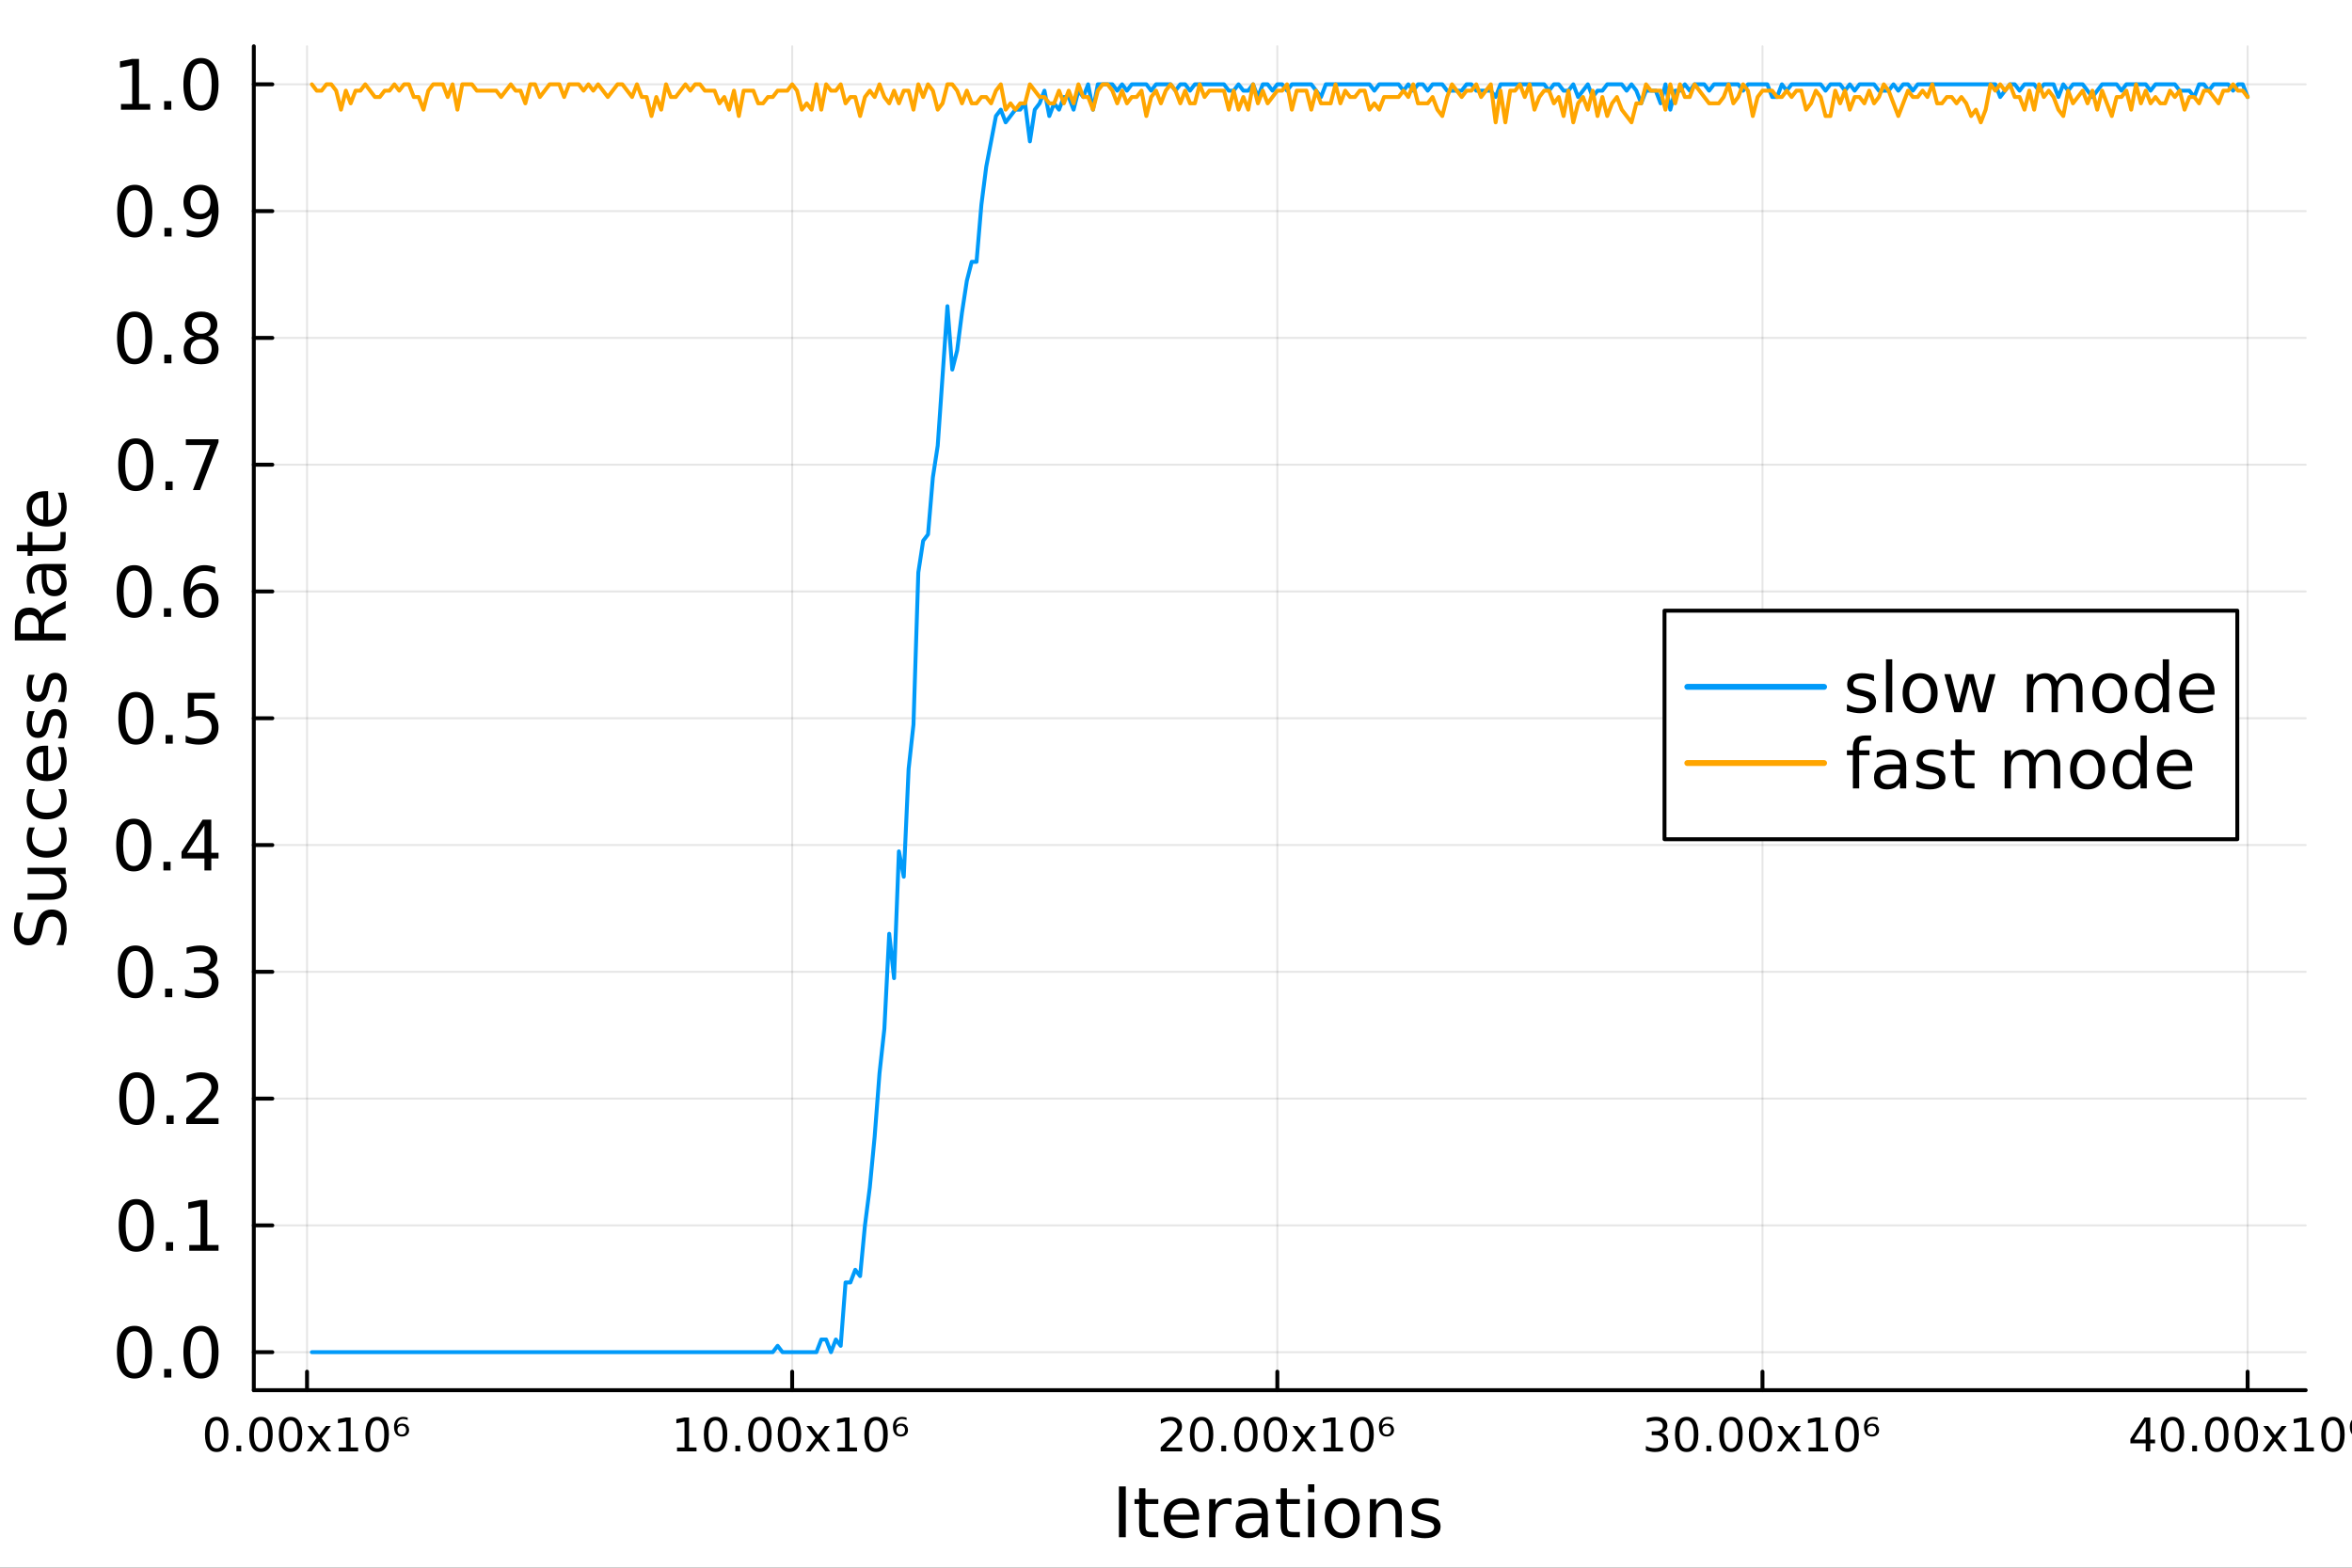 <?xml version="1.0" encoding="utf-8"?>
<svg xmlns="http://www.w3.org/2000/svg" xmlns:xlink="http://www.w3.org/1999/xlink" width="600" height="400" viewBox="0 0 2400 1600">
<rect x="0" y="0" width="2400" height="1600" fill="#333333" stroke="none"/>
<defs>
  <clipPath id="clip160">
    <rect x="0" y="0" width="2400" height="1600"/>
  </clipPath>
</defs>
<path clip-path="url(#clip160)" d="
M0 1600 L2400 1600 L2400 0 L0 0  Z
  " fill="#ffffff" fill-rule="evenodd" fill-opacity="1"/>
<defs>
  <clipPath id="clip161">
    <rect x="480" y="0" width="1681" height="1600"/>
  </clipPath>
</defs>
<path clip-path="url(#clip160)" d="
M258.989 1418.86 L2352.76 1418.86 L2352.76 47.244 L258.989 47.244  Z
  " fill="#ffffff" fill-rule="evenodd" fill-opacity="1"/>
<defs>
  <clipPath id="clip162">
    <rect x="258" y="47" width="2095" height="1373"/>
  </clipPath>
</defs>
<polyline clip-path="url(#clip162)" style="stroke:#000000; stroke-linecap:round; stroke-linejoin:round; stroke-width:2; stroke-opacity:0.1; fill:none" points="
  313.296,1418.86 313.296,47.244 
  "/>
<polyline clip-path="url(#clip162)" style="stroke:#000000; stroke-linecap:round; stroke-linejoin:round; stroke-width:2; stroke-opacity:0.1; fill:none" points="
  808.347,1418.86 808.347,47.244 
  "/>
<polyline clip-path="url(#clip162)" style="stroke:#000000; stroke-linecap:round; stroke-linejoin:round; stroke-width:2; stroke-opacity:0.1; fill:none" points="
  1303.4,1418.86 1303.4,47.244 
  "/>
<polyline clip-path="url(#clip162)" style="stroke:#000000; stroke-linecap:round; stroke-linejoin:round; stroke-width:2; stroke-opacity:0.1; fill:none" points="
  1798.45,1418.86 1798.45,47.244 
  "/>
<polyline clip-path="url(#clip162)" style="stroke:#000000; stroke-linecap:round; stroke-linejoin:round; stroke-width:2; stroke-opacity:0.1; fill:none" points="
  2293.5,1418.86 2293.5,47.244 
  "/>
<polyline clip-path="url(#clip160)" style="stroke:#000000; stroke-linecap:round; stroke-linejoin:round; stroke-width:4; stroke-opacity:1; fill:none" points="
  258.989,1418.86 2352.76,1418.86 
  "/>
<polyline clip-path="url(#clip160)" style="stroke:#000000; stroke-linecap:round; stroke-linejoin:round; stroke-width:4; stroke-opacity:1; fill:none" points="
  313.296,1418.86 313.296,1399.96 
  "/>
<polyline clip-path="url(#clip160)" style="stroke:#000000; stroke-linecap:round; stroke-linejoin:round; stroke-width:4; stroke-opacity:1; fill:none" points="
  808.347,1418.86 808.347,1399.96 
  "/>
<polyline clip-path="url(#clip160)" style="stroke:#000000; stroke-linecap:round; stroke-linejoin:round; stroke-width:4; stroke-opacity:1; fill:none" points="
  1303.4,1418.86 1303.4,1399.96 
  "/>
<polyline clip-path="url(#clip160)" style="stroke:#000000; stroke-linecap:round; stroke-linejoin:round; stroke-width:4; stroke-opacity:1; fill:none" points="
  1798.45,1418.86 1798.45,1399.96 
  "/>
<polyline clip-path="url(#clip160)" style="stroke:#000000; stroke-linecap:round; stroke-linejoin:round; stroke-width:4; stroke-opacity:1; fill:none" points="
  2293.5,1418.86 2293.5,1399.96 
  "/>
<path clip-path="url(#clip160)" d="M221.098 1449.78 Q217.487 1449.78 215.658 1453.34 Q213.852 1456.88 213.852 1464.01 Q213.852 1471.12 215.658 1474.69 Q217.487 1478.23 221.098 1478.23 Q224.732 1478.23 226.538 1474.69 Q228.366 1471.12 228.366 1464.01 Q228.366 1456.88 226.538 1453.34 Q224.732 1449.78 221.098 1449.78 M221.098 1446.07 Q226.908 1446.07 229.963 1450.68 Q233.042 1455.26 233.042 1464.01 Q233.042 1472.74 229.963 1477.35 Q226.908 1481.93 221.098 1481.93 Q215.288 1481.93 212.209 1477.35 Q209.153 1472.74 209.153 1464.01 Q209.153 1455.26 212.209 1450.68 Q215.288 1446.07 221.098 1446.07 Z" fill="#000000" fill-rule="evenodd" fill-opacity="1" /><path clip-path="url(#clip160)" d="M241.26 1475.38 L246.144 1475.38 L246.144 1481.26 L241.26 1481.26 L241.26 1475.38 Z" fill="#000000" fill-rule="evenodd" fill-opacity="1" /><path clip-path="url(#clip160)" d="M266.329 1449.78 Q262.718 1449.78 260.889 1453.34 Q259.084 1456.88 259.084 1464.01 Q259.084 1471.12 260.889 1474.69 Q262.718 1478.23 266.329 1478.23 Q269.963 1478.23 271.769 1474.69 Q273.597 1471.12 273.597 1464.01 Q273.597 1456.88 271.769 1453.34 Q269.963 1449.78 266.329 1449.78 M266.329 1446.07 Q272.139 1446.07 275.195 1450.68 Q278.273 1455.26 278.273 1464.01 Q278.273 1472.74 275.195 1477.35 Q272.139 1481.93 266.329 1481.93 Q260.519 1481.93 257.44 1477.35 Q254.385 1472.74 254.385 1464.01 Q254.385 1455.26 257.44 1450.68 Q260.519 1446.07 266.329 1446.07 Z" fill="#000000" fill-rule="evenodd" fill-opacity="1" /><path clip-path="url(#clip160)" d="M296.491 1449.78 Q292.88 1449.78 291.051 1453.34 Q289.246 1456.88 289.246 1464.01 Q289.246 1471.12 291.051 1474.69 Q292.88 1478.23 296.491 1478.23 Q300.125 1478.23 301.931 1474.69 Q303.759 1471.12 303.759 1464.01 Q303.759 1456.88 301.931 1453.34 Q300.125 1449.78 296.491 1449.78 M296.491 1446.07 Q302.301 1446.07 305.357 1450.68 Q308.435 1455.26 308.435 1464.01 Q308.435 1472.74 305.357 1477.35 Q302.301 1481.93 296.491 1481.93 Q290.681 1481.93 287.602 1477.35 Q284.547 1472.74 284.547 1464.01 Q284.547 1455.26 287.602 1450.68 Q290.681 1446.07 296.491 1446.07 Z" fill="#000000" fill-rule="evenodd" fill-opacity="1" /><path clip-path="url(#clip160)" d="M337.602 1455.33 L328.227 1467.95 L338.088 1481.26 L333.065 1481.26 L325.519 1471.07 L317.972 1481.26 L312.949 1481.26 L323.019 1467.7 L313.806 1455.33 L318.829 1455.33 L325.704 1464.57 L332.579 1455.33 L337.602 1455.33 Z" fill="#000000" fill-rule="evenodd" fill-opacity="1" /><path clip-path="url(#clip160)" d="M345.518 1477.32 L353.157 1477.32 L353.157 1450.96 L344.847 1452.63 L344.847 1448.37 L353.111 1446.7 L357.787 1446.7 L357.787 1477.32 L365.426 1477.32 L365.426 1481.26 L345.518 1481.26 L345.518 1477.32 Z" fill="#000000" fill-rule="evenodd" fill-opacity="1" /><path clip-path="url(#clip160)" d="M384.87 1449.78 Q381.259 1449.78 379.43 1453.34 Q377.625 1456.88 377.625 1464.01 Q377.625 1471.12 379.43 1474.69 Q381.259 1478.23 384.87 1478.23 Q388.504 1478.23 390.31 1474.69 Q392.139 1471.12 392.139 1464.01 Q392.139 1456.88 390.31 1453.34 Q388.504 1449.78 384.87 1449.78 M384.87 1446.07 Q390.68 1446.07 393.736 1450.68 Q396.814 1455.26 396.814 1464.01 Q396.814 1472.74 393.736 1477.35 Q390.68 1481.93 384.87 1481.93 Q379.06 1481.93 375.981 1477.35 Q372.926 1472.74 372.926 1464.01 Q372.926 1455.26 375.981 1450.68 Q379.06 1446.07 384.87 1446.07 Z" fill="#000000" fill-rule="evenodd" fill-opacity="1" /><path clip-path="url(#clip160)" d="M410.032 1455.03 Q407.995 1455.03 406.814 1456.24 Q405.634 1457.46 405.634 1459.57 Q405.634 1461.65 406.814 1462.86 Q407.995 1464.08 410.032 1464.08 Q412.046 1464.08 413.226 1462.86 Q414.407 1461.65 414.407 1459.57 Q414.407 1457.46 413.226 1456.24 Q412.046 1455.03 410.032 1455.03 M416.004 1446.84 L416.004 1449.22 Q414.87 1448.76 413.712 1448.53 Q412.555 1448.27 411.421 1448.27 Q408.458 1448.27 406.884 1450.01 Q405.31 1451.77 405.078 1455.31 Q405.958 1454.18 407.277 1453.57 Q408.62 1452.97 410.194 1452.97 Q413.55 1452.97 415.495 1454.73 Q417.439 1456.51 417.439 1459.57 Q417.439 1462.51 415.402 1464.34 Q413.388 1466.14 410.032 1466.14 Q406.166 1466.14 404.129 1463.57 Q402.092 1461.01 402.092 1456.1 Q402.092 1451.51 404.592 1448.81 Q407.092 1446.07 411.305 1446.07 Q412.439 1446.07 413.597 1446.26 Q414.754 1446.47 416.004 1446.84 Z" fill="#000000" fill-rule="evenodd" fill-opacity="1" /><path clip-path="url(#clip160)" d="M690.836 1477.32 L698.475 1477.32 L698.475 1450.96 L690.165 1452.63 L690.165 1448.37 L698.428 1446.7 L703.104 1446.7 L703.104 1477.32 L710.743 1477.32 L710.743 1481.26 L690.836 1481.26 L690.836 1477.32 Z" fill="#000000" fill-rule="evenodd" fill-opacity="1" /><path clip-path="url(#clip160)" d="M730.188 1449.78 Q726.576 1449.78 724.748 1453.34 Q722.942 1456.88 722.942 1464.01 Q722.942 1471.12 724.748 1474.69 Q726.576 1478.23 730.188 1478.23 Q733.822 1478.23 735.627 1474.69 Q737.456 1471.12 737.456 1464.01 Q737.456 1456.88 735.627 1453.34 Q733.822 1449.78 730.188 1449.78 M730.188 1446.07 Q735.998 1446.07 739.053 1450.68 Q742.132 1455.26 742.132 1464.01 Q742.132 1472.74 739.053 1477.35 Q735.998 1481.93 730.188 1481.93 Q724.377 1481.93 721.299 1477.35 Q718.243 1472.74 718.243 1464.01 Q718.243 1455.26 721.299 1450.68 Q724.377 1446.07 730.188 1446.07 Z" fill="#000000" fill-rule="evenodd" fill-opacity="1" /><path clip-path="url(#clip160)" d="M750.349 1475.38 L755.234 1475.38 L755.234 1481.26 L750.349 1481.26 L750.349 1475.38 Z" fill="#000000" fill-rule="evenodd" fill-opacity="1" /><path clip-path="url(#clip160)" d="M775.419 1449.78 Q771.808 1449.78 769.979 1453.34 Q768.173 1456.88 768.173 1464.01 Q768.173 1471.12 769.979 1474.69 Q771.808 1478.23 775.419 1478.23 Q779.053 1478.23 780.859 1474.69 Q782.687 1471.12 782.687 1464.01 Q782.687 1456.88 780.859 1453.34 Q779.053 1449.78 775.419 1449.78 M775.419 1446.07 Q781.229 1446.07 784.284 1450.68 Q787.363 1455.26 787.363 1464.01 Q787.363 1472.74 784.284 1477.35 Q781.229 1481.93 775.419 1481.93 Q769.609 1481.93 766.53 1477.35 Q763.474 1472.74 763.474 1464.01 Q763.474 1455.26 766.53 1450.68 Q769.609 1446.07 775.419 1446.07 Z" fill="#000000" fill-rule="evenodd" fill-opacity="1" /><path clip-path="url(#clip160)" d="M805.581 1449.78 Q801.97 1449.78 800.141 1453.34 Q798.335 1456.88 798.335 1464.01 Q798.335 1471.12 800.141 1474.69 Q801.97 1478.23 805.581 1478.23 Q809.215 1478.23 811.02 1474.69 Q812.849 1471.12 812.849 1464.01 Q812.849 1456.88 811.02 1453.34 Q809.215 1449.78 805.581 1449.78 M805.581 1446.07 Q811.391 1446.07 814.446 1450.68 Q817.525 1455.26 817.525 1464.01 Q817.525 1472.74 814.446 1477.35 Q811.391 1481.93 805.581 1481.93 Q799.771 1481.93 796.692 1477.35 Q793.636 1472.74 793.636 1464.01 Q793.636 1455.26 796.692 1450.68 Q799.771 1446.07 805.581 1446.07 Z" fill="#000000" fill-rule="evenodd" fill-opacity="1" /><path clip-path="url(#clip160)" d="M846.692 1455.33 L837.317 1467.95 L847.178 1481.26 L842.155 1481.26 L834.608 1471.07 L827.062 1481.26 L822.039 1481.26 L832.108 1467.7 L822.895 1455.33 L827.919 1455.33 L834.793 1464.57 L841.668 1455.33 L846.692 1455.33 Z" fill="#000000" fill-rule="evenodd" fill-opacity="1" /><path clip-path="url(#clip160)" d="M854.608 1477.32 L862.247 1477.32 L862.247 1450.96 L853.937 1452.63 L853.937 1448.37 L862.201 1446.7 L866.877 1446.7 L866.877 1477.32 L874.515 1477.32 L874.515 1481.26 L854.608 1481.26 L854.608 1477.32 Z" fill="#000000" fill-rule="evenodd" fill-opacity="1" /><path clip-path="url(#clip160)" d="M893.96 1449.78 Q890.349 1449.78 888.52 1453.34 Q886.714 1456.88 886.714 1464.01 Q886.714 1471.12 888.52 1474.69 Q890.349 1478.23 893.96 1478.23 Q897.594 1478.23 899.4 1474.69 Q901.228 1471.12 901.228 1464.01 Q901.228 1456.88 899.4 1453.34 Q897.594 1449.78 893.96 1449.78 M893.96 1446.07 Q899.77 1446.07 902.826 1450.68 Q905.904 1455.26 905.904 1464.01 Q905.904 1472.74 902.826 1477.35 Q899.77 1481.93 893.96 1481.93 Q888.15 1481.93 885.071 1477.35 Q882.015 1472.74 882.015 1464.01 Q882.015 1455.26 885.071 1450.68 Q888.15 1446.07 893.96 1446.07 Z" fill="#000000" fill-rule="evenodd" fill-opacity="1" /><path clip-path="url(#clip160)" d="M919.122 1455.03 Q917.085 1455.03 915.904 1456.24 Q914.724 1457.46 914.724 1459.57 Q914.724 1461.65 915.904 1462.86 Q917.085 1464.08 919.122 1464.08 Q921.136 1464.08 922.316 1462.86 Q923.497 1461.65 923.497 1459.57 Q923.497 1457.46 922.316 1456.24 Q921.136 1455.03 919.122 1455.03 M925.094 1446.84 L925.094 1449.22 Q923.96 1448.76 922.802 1448.53 Q921.645 1448.27 920.511 1448.27 Q917.548 1448.27 915.974 1450.01 Q914.4 1451.77 914.168 1455.31 Q915.048 1454.18 916.367 1453.57 Q917.71 1452.97 919.284 1452.97 Q922.64 1452.97 924.585 1454.73 Q926.529 1456.51 926.529 1459.57 Q926.529 1462.51 924.492 1464.34 Q922.478 1466.14 919.122 1466.14 Q915.256 1466.14 913.219 1463.57 Q911.182 1461.01 911.182 1456.1 Q911.182 1451.51 913.682 1448.81 Q916.182 1446.07 920.395 1446.07 Q921.529 1446.07 922.687 1446.26 Q923.844 1446.47 925.094 1446.84 Z" fill="#000000" fill-rule="evenodd" fill-opacity="1" /><path clip-path="url(#clip160)" d="M1189.97 1477.32 L1206.29 1477.32 L1206.29 1481.26 L1184.35 1481.26 L1184.35 1477.32 Q1187.01 1474.57 1191.59 1469.94 Q1196.2 1465.29 1197.38 1463.95 Q1199.62 1461.42 1200.5 1459.69 Q1201.41 1457.93 1201.41 1456.24 Q1201.41 1453.48 1199.46 1451.75 Q1197.54 1450.01 1194.44 1450.01 Q1192.24 1450.01 1189.79 1450.77 Q1187.36 1451.54 1184.58 1453.09 L1184.58 1448.37 Q1187.4 1447.23 1189.86 1446.65 Q1192.31 1446.07 1194.35 1446.07 Q1199.72 1446.07 1202.91 1448.76 Q1206.11 1451.45 1206.11 1455.94 Q1206.11 1458.07 1205.3 1459.99 Q1204.51 1461.88 1202.4 1464.48 Q1201.82 1465.15 1198.72 1468.37 Q1195.62 1471.56 1189.97 1477.32 Z" fill="#000000" fill-rule="evenodd" fill-opacity="1" /><path clip-path="url(#clip160)" d="M1226.11 1449.78 Q1222.5 1449.78 1220.67 1453.34 Q1218.86 1456.88 1218.86 1464.01 Q1218.86 1471.12 1220.67 1474.69 Q1222.5 1478.23 1226.11 1478.23 Q1229.74 1478.23 1231.55 1474.69 Q1233.37 1471.12 1233.37 1464.01 Q1233.37 1456.88 1231.55 1453.34 Q1229.74 1449.78 1226.11 1449.78 M1226.11 1446.07 Q1231.92 1446.07 1234.97 1450.68 Q1238.05 1455.26 1238.05 1464.01 Q1238.05 1472.74 1234.97 1477.35 Q1231.92 1481.93 1226.11 1481.93 Q1220.3 1481.93 1217.22 1477.35 Q1214.16 1472.74 1214.16 1464.01 Q1214.16 1455.26 1217.22 1450.68 Q1220.3 1446.07 1226.11 1446.07 Z" fill="#000000" fill-rule="evenodd" fill-opacity="1" /><path clip-path="url(#clip160)" d="M1246.27 1475.38 L1251.15 1475.38 L1251.15 1481.26 L1246.27 1481.26 L1246.27 1475.38 Z" fill="#000000" fill-rule="evenodd" fill-opacity="1" /><path clip-path="url(#clip160)" d="M1271.34 1449.78 Q1267.73 1449.78 1265.9 1453.34 Q1264.09 1456.88 1264.09 1464.01 Q1264.09 1471.12 1265.9 1474.69 Q1267.73 1478.23 1271.34 1478.23 Q1274.97 1478.23 1276.78 1474.69 Q1278.61 1471.12 1278.61 1464.01 Q1278.61 1456.88 1276.78 1453.34 Q1274.97 1449.78 1271.34 1449.78 M1271.34 1446.07 Q1277.15 1446.07 1280.2 1450.68 Q1283.28 1455.26 1283.28 1464.01 Q1283.28 1472.74 1280.2 1477.35 Q1277.15 1481.93 1271.34 1481.93 Q1265.53 1481.93 1262.45 1477.35 Q1259.39 1472.74 1259.39 1464.01 Q1259.39 1455.26 1262.45 1450.68 Q1265.53 1446.07 1271.34 1446.07 Z" fill="#000000" fill-rule="evenodd" fill-opacity="1" /><path clip-path="url(#clip160)" d="M1301.5 1449.78 Q1297.89 1449.78 1296.06 1453.34 Q1294.25 1456.88 1294.25 1464.01 Q1294.25 1471.12 1296.06 1474.69 Q1297.89 1478.23 1301.5 1478.23 Q1305.13 1478.23 1306.94 1474.69 Q1308.77 1471.12 1308.77 1464.01 Q1308.77 1456.88 1306.94 1453.34 Q1305.13 1449.78 1301.5 1449.78 M1301.5 1446.07 Q1307.31 1446.07 1310.36 1450.68 Q1313.44 1455.26 1313.44 1464.01 Q1313.44 1472.74 1310.36 1477.35 Q1307.31 1481.93 1301.5 1481.93 Q1295.69 1481.93 1292.61 1477.35 Q1289.55 1472.74 1289.55 1464.01 Q1289.55 1455.26 1292.61 1450.68 Q1295.69 1446.07 1301.5 1446.07 Z" fill="#000000" fill-rule="evenodd" fill-opacity="1" /><path clip-path="url(#clip160)" d="M1342.61 1455.33 L1333.24 1467.95 L1343.1 1481.26 L1338.07 1481.26 L1330.53 1471.07 L1322.98 1481.26 L1317.96 1481.26 L1328.03 1467.7 L1318.81 1455.33 L1323.84 1455.33 L1330.71 1464.57 L1337.59 1455.33 L1342.61 1455.33 Z" fill="#000000" fill-rule="evenodd" fill-opacity="1" /><path clip-path="url(#clip160)" d="M1350.53 1477.32 L1358.17 1477.32 L1358.17 1450.96 L1349.86 1452.63 L1349.86 1448.37 L1358.12 1446.7 L1362.8 1446.7 L1362.8 1477.32 L1370.43 1477.32 L1370.43 1481.26 L1350.53 1481.26 L1350.53 1477.32 Z" fill="#000000" fill-rule="evenodd" fill-opacity="1" /><path clip-path="url(#clip160)" d="M1389.88 1449.78 Q1386.27 1449.78 1384.44 1453.34 Q1382.63 1456.88 1382.63 1464.01 Q1382.63 1471.12 1384.44 1474.69 Q1386.27 1478.23 1389.88 1478.23 Q1393.51 1478.23 1395.32 1474.69 Q1397.15 1471.12 1397.15 1464.01 Q1397.15 1456.88 1395.32 1453.34 Q1393.51 1449.78 1389.88 1449.78 M1389.88 1446.07 Q1395.69 1446.07 1398.74 1450.68 Q1401.82 1455.26 1401.82 1464.01 Q1401.82 1472.74 1398.74 1477.35 Q1395.69 1481.93 1389.88 1481.93 Q1384.07 1481.93 1380.99 1477.35 Q1377.93 1472.74 1377.93 1464.01 Q1377.93 1455.26 1380.99 1450.68 Q1384.07 1446.07 1389.88 1446.07 Z" fill="#000000" fill-rule="evenodd" fill-opacity="1" /><path clip-path="url(#clip160)" d="M1415.04 1455.03 Q1413 1455.03 1411.82 1456.24 Q1410.64 1457.46 1410.64 1459.57 Q1410.64 1461.65 1411.82 1462.86 Q1413 1464.08 1415.04 1464.08 Q1417.05 1464.08 1418.23 1462.86 Q1419.42 1461.65 1419.42 1459.57 Q1419.42 1457.46 1418.23 1456.24 Q1417.05 1455.03 1415.04 1455.03 M1421.01 1446.84 L1421.01 1449.22 Q1419.88 1448.76 1418.72 1448.53 Q1417.56 1448.27 1416.43 1448.27 Q1413.47 1448.27 1411.89 1450.01 Q1410.32 1451.77 1410.09 1455.31 Q1410.97 1454.18 1412.29 1453.57 Q1413.63 1452.97 1415.2 1452.97 Q1418.56 1452.97 1420.5 1454.73 Q1422.45 1456.51 1422.45 1459.57 Q1422.45 1462.51 1420.41 1464.34 Q1418.4 1466.14 1415.04 1466.14 Q1411.17 1466.14 1409.14 1463.57 Q1407.1 1461.01 1407.1 1456.1 Q1407.1 1451.51 1409.6 1448.81 Q1412.1 1446.07 1416.31 1446.07 Q1417.45 1446.07 1418.61 1446.26 Q1419.76 1446.47 1421.01 1446.84 Z" fill="#000000" fill-rule="evenodd" fill-opacity="1" /><path clip-path="url(#clip160)" d="M1695.09 1462.63 Q1698.45 1463.34 1700.32 1465.61 Q1702.22 1467.88 1702.22 1471.21 Q1702.22 1476.33 1698.7 1479.13 Q1695.18 1481.93 1688.7 1481.93 Q1686.53 1481.93 1684.21 1481.49 Q1681.92 1481.07 1679.47 1480.22 L1679.47 1475.7 Q1681.41 1476.84 1683.73 1477.42 Q1686.04 1478 1688.56 1478 Q1692.96 1478 1695.25 1476.26 Q1697.57 1474.52 1697.57 1471.21 Q1697.57 1468.16 1695.42 1466.45 Q1693.29 1464.71 1689.47 1464.71 L1685.44 1464.71 L1685.44 1460.87 L1689.65 1460.87 Q1693.1 1460.87 1694.93 1459.5 Q1696.76 1458.11 1696.76 1455.52 Q1696.76 1452.86 1694.86 1451.45 Q1692.99 1450.01 1689.47 1450.01 Q1687.55 1450.01 1685.35 1450.43 Q1683.15 1450.84 1680.51 1451.72 L1680.51 1447.56 Q1683.17 1446.82 1685.49 1446.45 Q1687.82 1446.07 1689.88 1446.07 Q1695.21 1446.07 1698.31 1448.51 Q1701.41 1450.91 1701.41 1455.03 Q1701.41 1457.9 1699.77 1459.89 Q1698.12 1461.86 1695.09 1462.63 Z" fill="#000000" fill-rule="evenodd" fill-opacity="1" /><path clip-path="url(#clip160)" d="M1721.09 1449.78 Q1717.48 1449.78 1715.65 1453.34 Q1713.84 1456.88 1713.84 1464.01 Q1713.84 1471.12 1715.65 1474.69 Q1717.48 1478.23 1721.09 1478.23 Q1724.72 1478.23 1726.53 1474.69 Q1728.36 1471.12 1728.36 1464.01 Q1728.36 1456.88 1726.53 1453.34 Q1724.72 1449.78 1721.09 1449.78 M1721.09 1446.07 Q1726.9 1446.07 1729.95 1450.68 Q1733.03 1455.26 1733.03 1464.01 Q1733.03 1472.74 1729.95 1477.35 Q1726.9 1481.93 1721.09 1481.93 Q1715.28 1481.93 1712.2 1477.35 Q1709.14 1472.74 1709.14 1464.01 Q1709.14 1455.26 1712.2 1450.68 Q1715.28 1446.07 1721.09 1446.07 Z" fill="#000000" fill-rule="evenodd" fill-opacity="1" /><path clip-path="url(#clip160)" d="M1741.25 1475.38 L1746.13 1475.38 L1746.13 1481.26 L1741.25 1481.26 L1741.25 1475.38 Z" fill="#000000" fill-rule="evenodd" fill-opacity="1" /><path clip-path="url(#clip160)" d="M1766.32 1449.78 Q1762.71 1449.78 1760.88 1453.34 Q1759.07 1456.88 1759.07 1464.01 Q1759.07 1471.12 1760.88 1474.69 Q1762.71 1478.23 1766.32 1478.23 Q1769.95 1478.23 1771.76 1474.69 Q1773.59 1471.12 1773.59 1464.01 Q1773.59 1456.88 1771.76 1453.34 Q1769.95 1449.78 1766.32 1449.78 M1766.32 1446.07 Q1772.13 1446.07 1775.18 1450.68 Q1778.26 1455.26 1778.26 1464.01 Q1778.26 1472.74 1775.18 1477.35 Q1772.13 1481.93 1766.32 1481.93 Q1760.51 1481.93 1757.43 1477.35 Q1754.37 1472.74 1754.37 1464.01 Q1754.37 1455.26 1757.43 1450.68 Q1760.51 1446.07 1766.32 1446.07 Z" fill="#000000" fill-rule="evenodd" fill-opacity="1" /><path clip-path="url(#clip160)" d="M1796.48 1449.78 Q1792.87 1449.78 1791.04 1453.34 Q1789.23 1456.88 1789.23 1464.01 Q1789.23 1471.12 1791.04 1474.69 Q1792.87 1478.23 1796.48 1478.23 Q1800.11 1478.23 1801.92 1474.69 Q1803.75 1471.12 1803.75 1464.01 Q1803.75 1456.88 1801.92 1453.34 Q1800.11 1449.78 1796.48 1449.78 M1796.48 1446.07 Q1802.29 1446.07 1805.35 1450.68 Q1808.42 1455.26 1808.42 1464.01 Q1808.42 1472.74 1805.35 1477.35 Q1802.29 1481.93 1796.48 1481.93 Q1790.67 1481.93 1787.59 1477.35 Q1784.54 1472.74 1784.54 1464.01 Q1784.54 1455.26 1787.59 1450.68 Q1790.67 1446.07 1796.48 1446.07 Z" fill="#000000" fill-rule="evenodd" fill-opacity="1" /><path clip-path="url(#clip160)" d="M1837.59 1455.33 L1828.22 1467.95 L1838.08 1481.26 L1833.05 1481.26 L1825.51 1471.07 L1817.96 1481.26 L1812.94 1481.26 L1823.01 1467.7 L1813.8 1455.33 L1818.82 1455.33 L1825.69 1464.57 L1832.57 1455.33 L1837.59 1455.33 Z" fill="#000000" fill-rule="evenodd" fill-opacity="1" /><path clip-path="url(#clip160)" d="M1845.51 1477.32 L1853.15 1477.32 L1853.15 1450.96 L1844.84 1452.63 L1844.84 1448.37 L1853.1 1446.7 L1857.78 1446.7 L1857.78 1477.32 L1865.42 1477.32 L1865.42 1481.26 L1845.51 1481.26 L1845.51 1477.32 Z" fill="#000000" fill-rule="evenodd" fill-opacity="1" /><path clip-path="url(#clip160)" d="M1884.86 1449.78 Q1881.25 1449.78 1879.42 1453.34 Q1877.61 1456.88 1877.61 1464.01 Q1877.61 1471.12 1879.42 1474.69 Q1881.25 1478.23 1884.86 1478.23 Q1888.49 1478.23 1890.3 1474.69 Q1892.13 1471.12 1892.13 1464.01 Q1892.13 1456.88 1890.3 1453.34 Q1888.49 1449.78 1884.86 1449.78 M1884.86 1446.07 Q1890.67 1446.07 1893.73 1450.68 Q1896.8 1455.26 1896.8 1464.01 Q1896.8 1472.74 1893.73 1477.35 Q1890.67 1481.93 1884.86 1481.93 Q1879.05 1481.93 1875.97 1477.35 Q1872.92 1472.74 1872.92 1464.01 Q1872.92 1455.26 1875.97 1450.68 Q1879.05 1446.07 1884.86 1446.07 Z" fill="#000000" fill-rule="evenodd" fill-opacity="1" /><path clip-path="url(#clip160)" d="M1910.02 1455.03 Q1907.98 1455.03 1906.8 1456.24 Q1905.62 1457.46 1905.62 1459.57 Q1905.62 1461.65 1906.8 1462.86 Q1907.98 1464.08 1910.02 1464.08 Q1912.04 1464.08 1913.22 1462.86 Q1914.4 1461.65 1914.4 1459.57 Q1914.4 1457.46 1913.22 1456.24 Q1912.04 1455.03 1910.02 1455.03 M1915.99 1446.84 L1915.99 1449.22 Q1914.86 1448.76 1913.7 1448.53 Q1912.54 1448.27 1911.41 1448.27 Q1908.45 1448.27 1906.87 1450.01 Q1905.3 1451.77 1905.07 1455.31 Q1905.95 1454.18 1907.27 1453.57 Q1908.61 1452.97 1910.18 1452.97 Q1913.54 1452.97 1915.48 1454.73 Q1917.43 1456.51 1917.43 1459.57 Q1917.43 1462.51 1915.39 1464.34 Q1913.38 1466.14 1910.02 1466.14 Q1906.16 1466.14 1904.12 1463.57 Q1902.08 1461.01 1902.08 1456.1 Q1902.08 1451.51 1904.58 1448.81 Q1907.08 1446.07 1911.29 1446.07 Q1912.43 1446.07 1913.59 1446.26 Q1914.74 1446.47 1915.99 1446.84 Z" fill="#000000" fill-rule="evenodd" fill-opacity="1" /><path clip-path="url(#clip160)" d="M2189.47 1450.77 L2177.67 1469.22 L2189.47 1469.22 L2189.47 1450.77 M2188.24 1446.7 L2194.12 1446.7 L2194.12 1469.22 L2199.05 1469.22 L2199.05 1473.11 L2194.12 1473.11 L2194.12 1481.26 L2189.47 1481.26 L2189.47 1473.11 L2173.87 1473.11 L2173.87 1468.6 L2188.24 1446.7 Z" fill="#000000" fill-rule="evenodd" fill-opacity="1" /><path clip-path="url(#clip160)" d="M2216.79 1449.78 Q2213.17 1449.78 2211.35 1453.34 Q2209.54 1456.88 2209.54 1464.01 Q2209.54 1471.12 2211.35 1474.69 Q2213.17 1478.23 2216.79 1478.23 Q2220.42 1478.23 2222.23 1474.69 Q2224.05 1471.12 2224.05 1464.01 Q2224.05 1456.88 2222.23 1453.34 Q2220.42 1449.78 2216.79 1449.78 M2216.79 1446.07 Q2222.6 1446.07 2225.65 1450.68 Q2228.73 1455.26 2228.73 1464.01 Q2228.73 1472.74 2225.65 1477.35 Q2222.6 1481.93 2216.79 1481.93 Q2210.98 1481.93 2207.9 1477.35 Q2204.84 1472.74 2204.84 1464.01 Q2204.84 1455.26 2207.9 1450.68 Q2210.98 1446.07 2216.79 1446.07 Z" fill="#000000" fill-rule="evenodd" fill-opacity="1" /><path clip-path="url(#clip160)" d="M2236.95 1475.38 L2241.83 1475.38 L2241.83 1481.26 L2236.95 1481.26 L2236.95 1475.38 Z" fill="#000000" fill-rule="evenodd" fill-opacity="1" /><path clip-path="url(#clip160)" d="M2262.02 1449.78 Q2258.41 1449.78 2256.58 1453.34 Q2254.77 1456.88 2254.77 1464.01 Q2254.77 1471.12 2256.58 1474.69 Q2258.41 1478.23 2262.02 1478.23 Q2265.65 1478.23 2267.46 1474.69 Q2269.29 1471.12 2269.29 1464.01 Q2269.29 1456.88 2267.46 1453.34 Q2265.65 1449.78 2262.02 1449.78 M2262.02 1446.07 Q2267.83 1446.07 2270.88 1450.68 Q2273.96 1455.26 2273.96 1464.01 Q2273.96 1472.74 2270.88 1477.35 Q2267.83 1481.93 2262.02 1481.93 Q2256.21 1481.93 2253.13 1477.35 Q2250.07 1472.74 2250.07 1464.01 Q2250.07 1455.26 2253.13 1450.68 Q2256.21 1446.07 2262.02 1446.07 Z" fill="#000000" fill-rule="evenodd" fill-opacity="1" /><path clip-path="url(#clip160)" d="M2292.18 1449.78 Q2288.57 1449.78 2286.74 1453.34 Q2284.93 1456.88 2284.93 1464.01 Q2284.93 1471.12 2286.74 1474.69 Q2288.57 1478.23 2292.18 1478.23 Q2295.81 1478.23 2297.62 1474.69 Q2299.45 1471.12 2299.45 1464.01 Q2299.45 1456.88 2297.62 1453.34 Q2295.81 1449.78 2292.18 1449.78 M2292.18 1446.07 Q2297.99 1446.07 2301.04 1450.68 Q2304.12 1455.26 2304.12 1464.01 Q2304.12 1472.74 2301.04 1477.35 Q2297.99 1481.93 2292.18 1481.93 Q2286.37 1481.93 2283.29 1477.35 Q2280.23 1472.74 2280.23 1464.01 Q2280.23 1455.26 2283.29 1450.68 Q2286.37 1446.07 2292.18 1446.07 Z" fill="#000000" fill-rule="evenodd" fill-opacity="1" /><path clip-path="url(#clip160)" d="M2333.29 1455.33 L2323.91 1467.95 L2333.78 1481.26 L2328.75 1481.26 L2321.21 1471.07 L2313.66 1481.26 L2308.64 1481.26 L2318.71 1467.7 L2309.49 1455.33 L2314.52 1455.33 L2321.39 1464.57 L2328.27 1455.33 L2333.29 1455.33 Z" fill="#000000" fill-rule="evenodd" fill-opacity="1" /><path clip-path="url(#clip160)" d="M2341.21 1477.32 L2348.85 1477.32 L2348.85 1450.96 L2340.54 1452.63 L2340.54 1448.37 L2348.8 1446.7 L2353.47 1446.7 L2353.47 1477.32 L2361.11 1477.32 L2361.11 1481.26 L2341.21 1481.26 L2341.21 1477.32 Z" fill="#000000" fill-rule="evenodd" fill-opacity="1" /><path clip-path="url(#clip160)" d="M2380.56 1449.78 Q2376.95 1449.78 2375.12 1453.34 Q2373.31 1456.88 2373.31 1464.01 Q2373.31 1471.12 2375.12 1474.69 Q2376.95 1478.23 2380.56 1478.23 Q2384.19 1478.23 2386 1474.69 Q2387.83 1471.12 2387.83 1464.01 Q2387.83 1456.88 2386 1453.34 Q2384.19 1449.78 2380.56 1449.78 M2380.56 1446.07 Q2386.37 1446.07 2389.42 1450.68 Q2392.5 1455.26 2392.5 1464.01 Q2392.5 1472.74 2389.42 1477.35 Q2386.37 1481.93 2380.56 1481.93 Q2374.75 1481.93 2371.67 1477.35 Q2368.61 1472.74 2368.61 1464.01 Q2368.61 1455.26 2371.67 1450.68 Q2374.75 1446.07 2380.56 1446.07 Z" fill="#000000" fill-rule="evenodd" fill-opacity="1" /><path clip-path="url(#clip160)" d="M2405.72 1455.03 Q2403.68 1455.03 2402.5 1456.24 Q2401.32 1457.46 2401.32 1459.57 Q2401.32 1461.65 2402.5 1462.86 Q2403.68 1464.08 2405.72 1464.08 Q2407.73 1464.08 2408.91 1462.86 Q2410.09 1461.65 2410.09 1459.57 Q2410.09 1457.46 2408.91 1456.24 Q2407.73 1455.03 2405.72 1455.03 M2411.69 1446.84 L2411.69 1449.22 Q2410.56 1448.76 2409.4 1448.53 Q2408.24 1448.27 2407.11 1448.27 Q2404.15 1448.27 2402.57 1450.01 Q2401 1451.77 2400.77 1455.31 Q2401.65 1454.18 2402.97 1453.57 Q2404.31 1452.97 2405.88 1452.97 Q2409.24 1452.97 2411.18 1454.73 Q2413.13 1456.51 2413.13 1459.57 Q2413.13 1462.51 2411.09 1464.34 Q2409.08 1466.14 2405.72 1466.14 Q2401.85 1466.14 2399.82 1463.57 Q2397.78 1461.01 2397.78 1456.1 Q2397.78 1451.51 2400.28 1448.81 Q2402.78 1446.07 2406.99 1446.07 Q2408.13 1446.07 2409.28 1446.26 Q2410.44 1446.47 2411.69 1446.84 Z" fill="#000000" fill-rule="evenodd" fill-opacity="1" /><path clip-path="url(#clip160)" d="M1141.76 1517.07 L1148.77 1517.07 L1148.77 1568.91 L1141.76 1568.91 L1141.76 1517.07 Z" fill="#000000" fill-rule="evenodd" fill-opacity="1" /><path clip-path="url(#clip160)" d="M1168.77 1518.98 L1168.77 1530.02 L1181.93 1530.02 L1181.93 1534.98 L1168.77 1534.98 L1168.77 1556.1 Q1168.77 1560.85 1170.06 1562.21 Q1171.38 1563.56 1175.37 1563.56 L1181.93 1563.56 L1181.93 1568.91 L1175.37 1568.91 Q1167.97 1568.91 1165.16 1566.16 Q1162.35 1563.39 1162.35 1556.1 L1162.35 1534.98 L1157.66 1534.98 L1157.66 1530.02 L1162.35 1530.02 L1162.35 1518.98 L1168.77 1518.98 Z" fill="#000000" fill-rule="evenodd" fill-opacity="1" /><path clip-path="url(#clip160)" d="M1223.6 1547.87 L1223.6 1550.99 L1194.22 1550.99 Q1194.64 1557.59 1198.18 1561.06 Q1201.76 1564.5 1208.11 1564.5 Q1211.79 1564.5 1215.23 1563.6 Q1218.7 1562.69 1222.11 1560.89 L1222.11 1566.93 Q1218.67 1568.39 1215.06 1569.15 Q1211.45 1569.91 1207.73 1569.91 Q1198.43 1569.91 1192.97 1564.5 Q1187.56 1559.08 1187.56 1549.85 Q1187.56 1540.3 1192.7 1534.71 Q1197.87 1529.08 1206.62 1529.08 Q1214.47 1529.08 1219.02 1534.15 Q1223.6 1539.19 1223.6 1547.87 M1217.21 1545.99 Q1217.14 1540.75 1214.26 1537.62 Q1211.41 1534.5 1206.69 1534.5 Q1201.34 1534.5 1198.11 1537.52 Q1194.92 1540.54 1194.43 1546.03 L1217.21 1545.99 Z" fill="#000000" fill-rule="evenodd" fill-opacity="1" /><path clip-path="url(#clip160)" d="M1256.62 1535.99 Q1255.54 1535.37 1254.26 1535.09 Q1253.01 1534.78 1251.48 1534.78 Q1246.06 1534.78 1243.15 1538.32 Q1240.27 1541.82 1240.27 1548.42 L1240.27 1568.91 L1233.84 1568.91 L1233.84 1530.02 L1240.27 1530.02 L1240.27 1536.06 Q1242.28 1532.52 1245.51 1530.82 Q1248.74 1529.08 1253.36 1529.08 Q1254.02 1529.08 1254.81 1529.19 Q1255.61 1529.26 1256.58 1529.43 L1256.62 1535.99 Z" fill="#000000" fill-rule="evenodd" fill-opacity="1" /><path clip-path="url(#clip160)" d="M1280.99 1549.36 Q1273.25 1549.36 1270.27 1551.13 Q1267.28 1552.9 1267.28 1557.17 Q1267.28 1560.57 1269.5 1562.59 Q1271.76 1564.57 1275.61 1564.57 Q1280.92 1564.57 1284.12 1560.82 Q1287.35 1557.03 1287.35 1550.78 L1287.35 1549.36 L1280.99 1549.36 M1293.74 1546.72 L1293.74 1568.91 L1287.35 1568.91 L1287.35 1563.01 Q1285.16 1566.55 1281.9 1568.25 Q1278.63 1569.91 1273.91 1569.91 Q1267.94 1569.91 1264.4 1566.58 Q1260.89 1563.21 1260.89 1557.59 Q1260.89 1551.03 1265.27 1547.69 Q1269.67 1544.36 1278.39 1544.36 L1287.35 1544.36 L1287.35 1543.73 Q1287.35 1539.32 1284.43 1536.93 Q1281.55 1534.5 1276.31 1534.5 Q1272.97 1534.5 1269.81 1535.3 Q1266.65 1536.1 1263.74 1537.69 L1263.74 1531.79 Q1267.24 1530.44 1270.54 1529.78 Q1273.84 1529.08 1276.97 1529.08 Q1285.4 1529.08 1289.57 1533.46 Q1293.74 1537.83 1293.74 1546.72 Z" fill="#000000" fill-rule="evenodd" fill-opacity="1" /><path clip-path="url(#clip160)" d="M1313.22 1518.98 L1313.22 1530.02 L1326.38 1530.02 L1326.38 1534.98 L1313.22 1534.98 L1313.22 1556.1 Q1313.22 1560.85 1314.5 1562.21 Q1315.82 1563.56 1319.81 1563.56 L1326.38 1563.56 L1326.38 1568.91 L1319.81 1568.91 Q1312.42 1568.91 1309.61 1566.16 Q1306.79 1563.39 1306.79 1556.1 L1306.79 1534.98 L1302.11 1534.98 L1302.11 1530.02 L1306.79 1530.02 L1306.79 1518.98 L1313.22 1518.98 Z" fill="#000000" fill-rule="evenodd" fill-opacity="1" /><path clip-path="url(#clip160)" d="M1334.78 1530.02 L1341.17 1530.02 L1341.17 1568.91 L1334.78 1568.91 L1334.78 1530.02 M1334.78 1514.88 L1341.17 1514.88 L1341.17 1522.97 L1334.78 1522.97 L1334.78 1514.88 Z" fill="#000000" fill-rule="evenodd" fill-opacity="1" /><path clip-path="url(#clip160)" d="M1369.6 1534.5 Q1364.47 1534.5 1361.48 1538.53 Q1358.49 1542.52 1358.49 1549.5 Q1358.49 1556.48 1361.45 1560.51 Q1364.43 1564.5 1369.6 1564.5 Q1374.71 1564.5 1377.7 1560.47 Q1380.68 1556.44 1380.68 1549.5 Q1380.68 1542.59 1377.7 1538.56 Q1374.71 1534.5 1369.6 1534.5 M1369.6 1529.08 Q1377.94 1529.08 1382.7 1534.5 Q1387.45 1539.91 1387.45 1549.5 Q1387.45 1559.05 1382.7 1564.5 Q1377.94 1569.91 1369.6 1569.91 Q1361.24 1569.91 1356.48 1564.5 Q1351.76 1559.05 1351.76 1549.5 Q1351.76 1539.91 1356.48 1534.5 Q1361.24 1529.08 1369.6 1529.08 Z" fill="#000000" fill-rule="evenodd" fill-opacity="1" /><path clip-path="url(#clip160)" d="M1430.37 1545.44 L1430.37 1568.91 L1423.98 1568.91 L1423.98 1545.64 Q1423.98 1540.12 1421.83 1537.38 Q1419.67 1534.64 1415.37 1534.64 Q1410.19 1534.64 1407.21 1537.94 Q1404.22 1541.23 1404.22 1546.93 L1404.22 1568.91 L1397.8 1568.91 L1397.8 1530.02 L1404.22 1530.02 L1404.22 1536.06 Q1406.51 1532.55 1409.6 1530.82 Q1412.73 1529.08 1416.79 1529.08 Q1423.49 1529.08 1426.93 1533.25 Q1430.37 1537.38 1430.37 1545.44 Z" fill="#000000" fill-rule="evenodd" fill-opacity="1" /><path clip-path="url(#clip160)" d="M1467.9 1531.16 L1467.9 1537.21 Q1465.19 1535.82 1462.28 1535.12 Q1459.36 1534.43 1456.24 1534.43 Q1451.48 1534.43 1449.08 1535.89 Q1446.72 1537.35 1446.72 1540.26 Q1446.72 1542.48 1448.42 1543.77 Q1450.13 1545.02 1455.26 1546.16 L1457.45 1546.65 Q1464.26 1548.11 1467.1 1550.78 Q1469.99 1553.42 1469.99 1558.18 Q1469.99 1563.6 1465.68 1566.76 Q1461.41 1569.91 1453.91 1569.91 Q1450.79 1569.91 1447.38 1569.29 Q1444.01 1568.7 1440.26 1567.48 L1440.26 1560.89 Q1443.81 1562.73 1447.24 1563.66 Q1450.68 1564.57 1454.05 1564.57 Q1458.56 1564.57 1460.99 1563.04 Q1463.42 1561.48 1463.42 1558.66 Q1463.42 1556.06 1461.65 1554.67 Q1459.92 1553.28 1453.98 1552 L1451.76 1551.48 Q1445.82 1550.23 1443.18 1547.66 Q1440.54 1545.05 1440.54 1540.54 Q1440.54 1535.05 1444.43 1532.07 Q1448.32 1529.08 1455.47 1529.08 Q1459.01 1529.08 1462.14 1529.6 Q1465.26 1530.12 1467.9 1531.16 Z" fill="#000000" fill-rule="evenodd" fill-opacity="1" /><polyline clip-path="url(#clip162)" style="stroke:#000000; stroke-linecap:round; stroke-linejoin:round; stroke-width:2; stroke-opacity:0.1; fill:none" points="
  258.989,1380.04 2352.76,1380.04 
  "/>
<polyline clip-path="url(#clip162)" style="stroke:#000000; stroke-linecap:round; stroke-linejoin:round; stroke-width:2; stroke-opacity:0.1; fill:none" points="
  258.989,1250.64 2352.76,1250.64 
  "/>
<polyline clip-path="url(#clip162)" style="stroke:#000000; stroke-linecap:round; stroke-linejoin:round; stroke-width:2; stroke-opacity:0.1; fill:none" points="
  258.989,1121.25 2352.76,1121.25 
  "/>
<polyline clip-path="url(#clip162)" style="stroke:#000000; stroke-linecap:round; stroke-linejoin:round; stroke-width:2; stroke-opacity:0.1; fill:none" points="
  258.989,991.847 2352.76,991.847 
  "/>
<polyline clip-path="url(#clip162)" style="stroke:#000000; stroke-linecap:round; stroke-linejoin:round; stroke-width:2; stroke-opacity:0.1; fill:none" points="
  258.989,862.45 2352.76,862.45 
  "/>
<polyline clip-path="url(#clip162)" style="stroke:#000000; stroke-linecap:round; stroke-linejoin:round; stroke-width:2; stroke-opacity:0.1; fill:none" points="
  258.989,733.052 2352.76,733.052 
  "/>
<polyline clip-path="url(#clip162)" style="stroke:#000000; stroke-linecap:round; stroke-linejoin:round; stroke-width:2; stroke-opacity:0.1; fill:none" points="
  258.989,603.654 2352.76,603.654 
  "/>
<polyline clip-path="url(#clip162)" style="stroke:#000000; stroke-linecap:round; stroke-linejoin:round; stroke-width:2; stroke-opacity:0.1; fill:none" points="
  258.989,474.257 2352.76,474.257 
  "/>
<polyline clip-path="url(#clip162)" style="stroke:#000000; stroke-linecap:round; stroke-linejoin:round; stroke-width:2; stroke-opacity:0.1; fill:none" points="
  258.989,344.859 2352.76,344.859 
  "/>
<polyline clip-path="url(#clip162)" style="stroke:#000000; stroke-linecap:round; stroke-linejoin:round; stroke-width:2; stroke-opacity:0.1; fill:none" points="
  258.989,215.461 2352.76,215.461 
  "/>
<polyline clip-path="url(#clip162)" style="stroke:#000000; stroke-linecap:round; stroke-linejoin:round; stroke-width:2; stroke-opacity:0.1; fill:none" points="
  258.989,86.063 2352.76,86.063 
  "/>
<polyline clip-path="url(#clip160)" style="stroke:#000000; stroke-linecap:round; stroke-linejoin:round; stroke-width:4; stroke-opacity:1; fill:none" points="
  258.989,1418.86 258.989,47.244 
  "/>
<polyline clip-path="url(#clip160)" style="stroke:#000000; stroke-linecap:round; stroke-linejoin:round; stroke-width:4; stroke-opacity:1; fill:none" points="
  258.989,1380.04 277.887,1380.04 
  "/>
<polyline clip-path="url(#clip160)" style="stroke:#000000; stroke-linecap:round; stroke-linejoin:round; stroke-width:4; stroke-opacity:1; fill:none" points="
  258.989,1250.64 277.887,1250.64 
  "/>
<polyline clip-path="url(#clip160)" style="stroke:#000000; stroke-linecap:round; stroke-linejoin:round; stroke-width:4; stroke-opacity:1; fill:none" points="
  258.989,1121.25 277.887,1121.25 
  "/>
<polyline clip-path="url(#clip160)" style="stroke:#000000; stroke-linecap:round; stroke-linejoin:round; stroke-width:4; stroke-opacity:1; fill:none" points="
  258.989,991.847 277.887,991.847 
  "/>
<polyline clip-path="url(#clip160)" style="stroke:#000000; stroke-linecap:round; stroke-linejoin:round; stroke-width:4; stroke-opacity:1; fill:none" points="
  258.989,862.45 277.887,862.45 
  "/>
<polyline clip-path="url(#clip160)" style="stroke:#000000; stroke-linecap:round; stroke-linejoin:round; stroke-width:4; stroke-opacity:1; fill:none" points="
  258.989,733.052 277.887,733.052 
  "/>
<polyline clip-path="url(#clip160)" style="stroke:#000000; stroke-linecap:round; stroke-linejoin:round; stroke-width:4; stroke-opacity:1; fill:none" points="
  258.989,603.654 277.887,603.654 
  "/>
<polyline clip-path="url(#clip160)" style="stroke:#000000; stroke-linecap:round; stroke-linejoin:round; stroke-width:4; stroke-opacity:1; fill:none" points="
  258.989,474.257 277.887,474.257 
  "/>
<polyline clip-path="url(#clip160)" style="stroke:#000000; stroke-linecap:round; stroke-linejoin:round; stroke-width:4; stroke-opacity:1; fill:none" points="
  258.989,344.859 277.887,344.859 
  "/>
<polyline clip-path="url(#clip160)" style="stroke:#000000; stroke-linecap:round; stroke-linejoin:round; stroke-width:4; stroke-opacity:1; fill:none" points="
  258.989,215.461 277.887,215.461 
  "/>
<polyline clip-path="url(#clip160)" style="stroke:#000000; stroke-linecap:round; stroke-linejoin:round; stroke-width:4; stroke-opacity:1; fill:none" points="
  258.989,86.063 277.887,86.063 
  "/>
<path clip-path="url(#clip160)" d="M137.226 1358.74 Q131.809 1358.74 129.066 1364.09 Q126.358 1369.4 126.358 1380.09 Q126.358 1390.75 129.066 1396.1 Q131.809 1401.41 137.226 1401.41 Q142.677 1401.41 145.386 1396.1 Q148.129 1390.75 148.129 1380.09 Q148.129 1369.4 145.386 1364.09 Q142.677 1358.74 137.226 1358.74 M137.226 1353.18 Q145.941 1353.18 150.524 1360.09 Q155.142 1366.97 155.142 1380.09 Q155.142 1393.18 150.524 1400.09 Q145.941 1406.97 137.226 1406.97 Q128.511 1406.97 123.893 1400.09 Q119.309 1393.18 119.309 1380.09 Q119.309 1366.97 123.893 1360.09 Q128.511 1353.18 137.226 1353.18 Z" fill="#000000" fill-rule="evenodd" fill-opacity="1" /><path clip-path="url(#clip160)" d="M167.469 1397.14 L174.795 1397.14 L174.795 1405.96 L167.469 1405.96 L167.469 1397.14 Z" fill="#000000" fill-rule="evenodd" fill-opacity="1" /><path clip-path="url(#clip160)" d="M205.073 1358.74 Q199.656 1358.74 196.913 1364.09 Q194.205 1369.4 194.205 1380.09 Q194.205 1390.75 196.913 1396.1 Q199.656 1401.41 205.073 1401.41 Q210.524 1401.41 213.232 1396.1 Q215.975 1390.75 215.975 1380.09 Q215.975 1369.4 213.232 1364.09 Q210.524 1358.74 205.073 1358.74 M205.073 1353.18 Q213.788 1353.18 218.371 1360.09 Q222.989 1366.97 222.989 1380.09 Q222.989 1393.18 218.371 1400.09 Q213.788 1406.97 205.073 1406.97 Q196.358 1406.97 191.739 1400.09 Q187.156 1393.18 187.156 1380.09 Q187.156 1366.97 191.739 1360.09 Q196.358 1353.18 205.073 1353.18 Z" fill="#000000" fill-rule="evenodd" fill-opacity="1" /><path clip-path="url(#clip160)" d="M139.066 1229.34 Q133.65 1229.34 130.906 1234.69 Q128.198 1240 128.198 1250.69 Q128.198 1261.35 130.906 1266.7 Q133.65 1272.01 139.066 1272.01 Q144.518 1272.01 147.226 1266.7 Q149.969 1261.35 149.969 1250.69 Q149.969 1240 147.226 1234.69 Q144.518 1229.34 139.066 1229.34 M139.066 1223.79 Q147.781 1223.79 152.365 1230.7 Q156.983 1237.57 156.983 1250.69 Q156.983 1263.79 152.365 1270.69 Q147.781 1277.57 139.066 1277.57 Q130.351 1277.57 125.733 1270.69 Q121.15 1263.79 121.15 1250.69 Q121.15 1237.57 125.733 1230.7 Q130.351 1223.79 139.066 1223.79 Z" fill="#000000" fill-rule="evenodd" fill-opacity="1" /><path clip-path="url(#clip160)" d="M169.309 1267.74 L176.635 1267.74 L176.635 1276.56 L169.309 1276.56 L169.309 1267.74 Z" fill="#000000" fill-rule="evenodd" fill-opacity="1" /><path clip-path="url(#clip160)" d="M193.128 1270.66 L204.587 1270.66 L204.587 1231.11 L192.121 1233.61 L192.121 1227.22 L204.517 1224.72 L211.531 1224.72 L211.531 1270.66 L222.989 1270.66 L222.989 1276.56 L193.128 1276.56 L193.128 1270.66 Z" fill="#000000" fill-rule="evenodd" fill-opacity="1" /><path clip-path="url(#clip160)" d="M139.622 1099.94 Q134.205 1099.94 131.462 1105.29 Q128.754 1110.6 128.754 1121.3 Q128.754 1131.96 131.462 1137.3 Q134.205 1142.62 139.622 1142.62 Q145.073 1142.62 147.781 1137.3 Q150.524 1131.96 150.524 1121.3 Q150.524 1110.6 147.781 1105.29 Q145.073 1099.94 139.622 1099.94 M139.622 1094.39 Q148.337 1094.39 152.92 1101.3 Q157.538 1108.17 157.538 1121.3 Q157.538 1134.39 152.92 1141.3 Q148.337 1148.17 139.622 1148.17 Q130.906 1148.17 126.288 1141.3 Q121.705 1134.39 121.705 1121.3 Q121.705 1108.17 126.288 1101.3 Q130.906 1094.39 139.622 1094.39 Z" fill="#000000" fill-rule="evenodd" fill-opacity="1" /><path clip-path="url(#clip160)" d="M169.865 1138.35 L177.191 1138.35 L177.191 1147.17 L169.865 1147.17 L169.865 1138.35 Z" fill="#000000" fill-rule="evenodd" fill-opacity="1" /><path clip-path="url(#clip160)" d="M198.51 1141.26 L222.989 1141.26 L222.989 1147.17 L190.073 1147.17 L190.073 1141.26 Q194.066 1137.13 200.941 1130.19 Q207.851 1123.21 209.621 1121.19 Q212.989 1117.41 214.309 1114.8 Q215.663 1112.17 215.663 1109.63 Q215.663 1105.5 212.746 1102.89 Q209.864 1100.29 205.212 1100.29 Q201.913 1100.29 198.233 1101.44 Q194.587 1102.58 190.42 1104.91 L190.42 1097.83 Q194.656 1096.12 198.337 1095.26 Q202.017 1094.39 205.073 1094.39 Q213.128 1094.39 217.92 1098.42 Q222.712 1102.44 222.712 1109.18 Q222.712 1112.37 221.496 1115.26 Q220.316 1118.1 217.156 1121.99 Q216.288 1123 211.635 1127.82 Q206.982 1132.62 198.51 1141.26 Z" fill="#000000" fill-rule="evenodd" fill-opacity="1" /><path clip-path="url(#clip160)" d="M138.198 970.545 Q132.781 970.545 130.038 975.893 Q127.33 981.205 127.33 991.899 Q127.33 1002.56 130.038 1007.91 Q132.781 1013.22 138.198 1013.22 Q143.649 1013.22 146.358 1007.91 Q149.101 1002.56 149.101 991.899 Q149.101 981.205 146.358 975.893 Q143.649 970.545 138.198 970.545 M138.198 964.99 Q146.913 964.99 151.497 971.9 Q156.115 978.775 156.115 991.899 Q156.115 1004.99 151.497 1011.9 Q146.913 1018.77 138.198 1018.77 Q129.483 1018.77 124.865 1011.9 Q120.282 1004.99 120.282 991.899 Q120.282 978.775 124.865 971.9 Q129.483 964.99 138.198 964.99 Z" fill="#000000" fill-rule="evenodd" fill-opacity="1" /><path clip-path="url(#clip160)" d="M168.441 1008.95 L175.767 1008.95 L175.767 1017.77 L168.441 1017.77 L168.441 1008.95 Z" fill="#000000" fill-rule="evenodd" fill-opacity="1" /><path clip-path="url(#clip160)" d="M212.295 989.816 Q217.33 990.893 220.142 994.295 Q222.989 997.698 222.989 1002.7 Q222.989 1010.37 217.712 1014.57 Q212.434 1018.77 202.712 1018.77 Q199.448 1018.77 195.976 1018.11 Q192.538 1017.49 188.858 1016.2 L188.858 1009.43 Q191.774 1011.14 195.246 1012 Q198.719 1012.87 202.503 1012.87 Q209.101 1012.87 212.538 1010.27 Q216.01 1007.66 216.01 1002.7 Q216.01 998.115 212.781 995.545 Q209.587 992.941 203.857 992.941 L197.816 992.941 L197.816 987.177 L204.135 987.177 Q209.309 987.177 212.052 985.129 Q214.795 983.045 214.795 979.156 Q214.795 975.163 211.948 973.045 Q209.135 970.893 203.857 970.893 Q200.976 970.893 197.677 971.518 Q194.378 972.143 190.42 973.462 L190.42 967.212 Q194.413 966.101 197.885 965.545 Q201.392 964.99 204.482 964.99 Q212.469 964.99 217.121 968.636 Q221.774 972.247 221.774 978.427 Q221.774 982.733 219.309 985.719 Q216.844 988.67 212.295 989.816 Z" fill="#000000" fill-rule="evenodd" fill-opacity="1" /><path clip-path="url(#clip160)" d="M136.497 841.148 Q131.08 841.148 128.337 846.495 Q125.629 851.807 125.629 862.502 Q125.629 873.161 128.337 878.509 Q131.08 883.821 136.497 883.821 Q141.948 883.821 144.656 878.509 Q147.399 873.161 147.399 862.502 Q147.399 851.807 144.656 846.495 Q141.948 841.148 136.497 841.148 M136.497 835.592 Q145.212 835.592 149.795 842.502 Q154.413 849.377 154.413 862.502 Q154.413 875.592 149.795 882.502 Q145.212 889.377 136.497 889.377 Q127.781 889.377 123.163 882.502 Q118.58 875.592 118.58 862.502 Q118.58 849.377 123.163 842.502 Q127.781 835.592 136.497 835.592 Z" fill="#000000" fill-rule="evenodd" fill-opacity="1" /><path clip-path="url(#clip160)" d="M166.74 879.55 L174.066 879.55 L174.066 888.37 L166.74 888.37 L166.74 879.55 Z" fill="#000000" fill-rule="evenodd" fill-opacity="1" /><path clip-path="url(#clip160)" d="M208.614 842.641 L190.906 870.314 L208.614 870.314 L208.614 842.641 M206.774 836.53 L215.594 836.53 L215.594 870.314 L222.989 870.314 L222.989 876.148 L215.594 876.148 L215.594 888.37 L208.614 888.37 L208.614 876.148 L185.212 876.148 L185.212 869.377 L206.774 836.53 Z" fill="#000000" fill-rule="evenodd" fill-opacity="1" /><path clip-path="url(#clip160)" d="M138.719 711.75 Q133.302 711.75 130.559 717.097 Q127.851 722.41 127.851 733.104 Q127.851 743.764 130.559 749.111 Q133.302 754.423 138.719 754.423 Q144.17 754.423 146.879 749.111 Q149.622 743.764 149.622 733.104 Q149.622 722.41 146.879 717.097 Q144.17 711.75 138.719 711.75 M138.719 706.194 Q147.434 706.194 152.017 713.104 Q156.636 719.979 156.636 733.104 Q156.636 746.194 152.017 753.104 Q147.434 759.979 138.719 759.979 Q130.004 759.979 125.386 753.104 Q120.802 746.194 120.802 733.104 Q120.802 719.979 125.386 713.104 Q130.004 706.194 138.719 706.194 Z" fill="#000000" fill-rule="evenodd" fill-opacity="1" /><path clip-path="url(#clip160)" d="M168.962 750.153 L176.288 750.153 L176.288 758.972 L168.962 758.972 L168.962 750.153 Z" fill="#000000" fill-rule="evenodd" fill-opacity="1" /><path clip-path="url(#clip160)" d="M191.635 707.132 L219.17 707.132 L219.17 713.035 L198.059 713.035 L198.059 725.743 Q199.587 725.222 201.114 724.979 Q202.642 724.701 204.17 724.701 Q212.85 724.701 217.92 729.458 Q222.989 734.215 222.989 742.34 Q222.989 750.708 217.781 755.361 Q212.573 759.979 203.094 759.979 Q199.83 759.979 196.427 759.423 Q193.059 758.868 189.448 757.757 L189.448 750.708 Q192.573 752.41 195.906 753.243 Q199.239 754.076 202.955 754.076 Q208.962 754.076 212.469 750.916 Q215.975 747.757 215.975 742.34 Q215.975 736.923 212.469 733.764 Q208.962 730.604 202.955 730.604 Q200.142 730.604 197.33 731.229 Q194.552 731.854 191.635 733.173 L191.635 707.132 Z" fill="#000000" fill-rule="evenodd" fill-opacity="1" /><path clip-path="url(#clip160)" d="M136.983 582.352 Q131.566 582.352 128.823 587.699 Q126.115 593.012 126.115 603.706 Q126.115 614.366 128.823 619.713 Q131.566 625.026 136.983 625.026 Q142.434 625.026 145.143 619.713 Q147.886 614.366 147.886 603.706 Q147.886 593.012 145.143 587.699 Q142.434 582.352 136.983 582.352 M136.983 576.797 Q145.698 576.797 150.281 583.706 Q154.899 590.581 154.899 603.706 Q154.899 616.797 150.281 623.706 Q145.698 630.581 136.983 630.581 Q128.268 630.581 123.65 623.706 Q119.066 616.797 119.066 603.706 Q119.066 590.581 123.65 583.706 Q128.268 576.797 136.983 576.797 Z" fill="#000000" fill-rule="evenodd" fill-opacity="1" /><path clip-path="url(#clip160)" d="M167.226 620.755 L174.552 620.755 L174.552 629.574 L167.226 629.574 L167.226 620.755 Z" fill="#000000" fill-rule="evenodd" fill-opacity="1" /><path clip-path="url(#clip160)" d="M205.698 600.859 Q200.976 600.859 198.198 604.088 Q195.455 607.317 195.455 612.942 Q195.455 618.533 198.198 621.797 Q200.976 625.026 205.698 625.026 Q210.42 625.026 213.163 621.797 Q215.941 618.533 215.941 612.942 Q215.941 607.317 213.163 604.088 Q210.42 600.859 205.698 600.859 M219.621 578.88 L219.621 585.269 Q216.982 584.019 214.274 583.359 Q211.6 582.7 208.962 582.7 Q202.017 582.7 198.337 587.387 Q194.691 592.074 194.17 601.554 Q196.219 598.533 199.309 596.936 Q202.399 595.304 206.114 595.304 Q213.927 595.304 218.441 600.061 Q222.989 604.783 222.989 612.942 Q222.989 620.928 218.267 625.755 Q213.545 630.581 205.698 630.581 Q196.705 630.581 191.948 623.706 Q187.191 616.797 187.191 603.706 Q187.191 591.415 193.024 584.123 Q198.858 576.797 208.684 576.797 Q211.323 576.797 213.996 577.318 Q216.705 577.838 219.621 578.88 Z" fill="#000000" fill-rule="evenodd" fill-opacity="1" /><path clip-path="url(#clip160)" d="M138.58 452.955 Q133.163 452.955 130.42 458.302 Q127.712 463.614 127.712 474.309 Q127.712 484.968 130.42 490.315 Q133.163 495.628 138.58 495.628 Q144.031 495.628 146.74 490.315 Q149.483 484.968 149.483 474.309 Q149.483 463.614 146.74 458.302 Q144.031 452.955 138.58 452.955 M138.58 447.399 Q147.295 447.399 151.879 454.309 Q156.497 461.184 156.497 474.309 Q156.497 487.399 151.879 494.309 Q147.295 501.183 138.58 501.183 Q129.865 501.183 125.247 494.309 Q120.663 487.399 120.663 474.309 Q120.663 461.184 125.247 454.309 Q129.865 447.399 138.58 447.399 Z" fill="#000000" fill-rule="evenodd" fill-opacity="1" /><path clip-path="url(#clip160)" d="M168.823 491.357 L176.149 491.357 L176.149 500.177 L168.823 500.177 L168.823 491.357 Z" fill="#000000" fill-rule="evenodd" fill-opacity="1" /><path clip-path="url(#clip160)" d="M189.656 448.337 L222.989 448.337 L222.989 451.323 L204.17 500.177 L196.844 500.177 L214.552 454.239 L189.656 454.239 L189.656 448.337 Z" fill="#000000" fill-rule="evenodd" fill-opacity="1" /><path clip-path="url(#clip160)" d="M137.365 323.557 Q131.948 323.557 129.205 328.904 Q126.497 334.217 126.497 344.911 Q126.497 355.571 129.205 360.918 Q131.948 366.23 137.365 366.23 Q142.816 366.23 145.524 360.918 Q148.267 355.571 148.267 344.911 Q148.267 334.217 145.524 328.904 Q142.816 323.557 137.365 323.557 M137.365 318.001 Q146.08 318.001 150.663 324.911 Q155.281 331.786 155.281 344.911 Q155.281 358.001 150.663 364.911 Q146.08 371.786 137.365 371.786 Q128.65 371.786 124.032 364.911 Q119.448 358.001 119.448 344.911 Q119.448 331.786 124.032 324.911 Q128.65 318.001 137.365 318.001 Z" fill="#000000" fill-rule="evenodd" fill-opacity="1" /><path clip-path="url(#clip160)" d="M167.608 361.959 L174.934 361.959 L174.934 370.779 L167.608 370.779 L167.608 361.959 Z" fill="#000000" fill-rule="evenodd" fill-opacity="1" /><path clip-path="url(#clip160)" d="M205.212 346.161 Q200.212 346.161 197.33 348.835 Q194.483 351.508 194.483 356.196 Q194.483 360.883 197.33 363.557 Q200.212 366.23 205.212 366.23 Q210.212 366.23 213.094 363.557 Q215.975 360.848 215.975 356.196 Q215.975 351.508 213.094 348.835 Q210.246 346.161 205.212 346.161 M198.198 343.175 Q193.684 342.064 191.149 338.973 Q188.649 335.883 188.649 331.439 Q188.649 325.224 193.059 321.612 Q197.503 318.001 205.212 318.001 Q212.955 318.001 217.364 321.612 Q221.774 325.224 221.774 331.439 Q221.774 335.883 219.239 338.973 Q216.739 342.064 212.26 343.175 Q217.33 344.355 220.142 347.793 Q222.989 351.23 222.989 356.196 Q222.989 363.73 218.371 367.758 Q213.788 371.786 205.212 371.786 Q196.635 371.786 192.017 367.758 Q187.434 363.73 187.434 356.196 Q187.434 351.23 190.281 347.793 Q193.128 344.355 198.198 343.175 M195.628 332.098 Q195.628 336.126 198.128 338.383 Q200.663 340.64 205.212 340.64 Q209.726 340.64 212.26 338.383 Q214.83 336.126 214.83 332.098 Q214.83 328.071 212.26 325.814 Q209.726 323.557 205.212 323.557 Q200.663 323.557 198.128 325.814 Q195.628 328.071 195.628 332.098 Z" fill="#000000" fill-rule="evenodd" fill-opacity="1" /><path clip-path="url(#clip160)" d="M137.504 194.159 Q132.087 194.159 129.344 199.506 Q126.636 204.819 126.636 215.513 Q126.636 226.173 129.344 231.52 Q132.087 236.833 137.504 236.833 Q142.955 236.833 145.663 231.52 Q148.406 226.173 148.406 215.513 Q148.406 204.819 145.663 199.506 Q142.955 194.159 137.504 194.159 M137.504 188.604 Q146.219 188.604 150.802 195.513 Q155.42 202.388 155.42 215.513 Q155.42 228.603 150.802 235.513 Q146.219 242.388 137.504 242.388 Q128.788 242.388 124.17 235.513 Q119.587 228.603 119.587 215.513 Q119.587 202.388 124.17 195.513 Q128.788 188.604 137.504 188.604 Z" fill="#000000" fill-rule="evenodd" fill-opacity="1" /><path clip-path="url(#clip160)" d="M167.747 232.562 L175.073 232.562 L175.073 241.381 L167.747 241.381 L167.747 232.562 Z" fill="#000000" fill-rule="evenodd" fill-opacity="1" /><path clip-path="url(#clip160)" d="M190.559 240.305 L190.559 233.916 Q193.198 235.166 195.906 235.826 Q198.614 236.485 201.219 236.485 Q208.163 236.485 211.809 231.833 Q215.489 227.145 216.01 217.631 Q213.996 220.617 210.906 222.215 Q207.816 223.812 204.066 223.812 Q196.288 223.812 191.739 219.124 Q187.226 214.402 187.226 206.242 Q187.226 198.256 191.948 193.43 Q196.67 188.604 204.517 188.604 Q213.51 188.604 218.232 195.513 Q222.989 202.388 222.989 215.513 Q222.989 227.77 217.156 235.096 Q211.357 242.388 201.531 242.388 Q198.892 242.388 196.184 241.867 Q193.476 241.346 190.559 240.305 M204.517 218.326 Q209.239 218.326 211.982 215.097 Q214.76 211.867 214.76 206.242 Q214.76 200.652 211.982 197.423 Q209.239 194.159 204.517 194.159 Q199.795 194.159 197.017 197.423 Q194.274 200.652 194.274 206.242 Q194.274 211.867 197.017 215.097 Q199.795 218.326 204.517 218.326 Z" fill="#000000" fill-rule="evenodd" fill-opacity="1" /><path clip-path="url(#clip160)" d="M123.441 106.081 L134.9 106.081 L134.9 66.532 L122.434 69.032 L122.434 62.643 L134.83 60.143 L141.844 60.143 L141.844 106.081 L153.302 106.081 L153.302 111.983 L123.441 111.983 L123.441 106.081 Z" fill="#000000" fill-rule="evenodd" fill-opacity="1" /><path clip-path="url(#clip160)" d="M167.469 103.164 L174.795 103.164 L174.795 111.983 L167.469 111.983 L167.469 103.164 Z" fill="#000000" fill-rule="evenodd" fill-opacity="1" /><path clip-path="url(#clip160)" d="M205.073 64.761 Q199.656 64.761 196.913 70.109 Q194.205 75.421 194.205 86.115 Q194.205 96.775 196.913 102.122 Q199.656 107.435 205.073 107.435 Q210.524 107.435 213.232 102.122 Q215.975 96.775 215.975 86.115 Q215.975 75.421 213.232 70.109 Q210.524 64.761 205.073 64.761 M205.073 59.206 Q213.788 59.206 218.371 66.116 Q222.989 72.991 222.989 86.115 Q222.989 99.206 218.371 106.115 Q213.788 112.99 205.073 112.99 Q196.358 112.99 191.739 106.115 Q187.156 99.206 187.156 86.115 Q187.156 72.991 191.739 66.116 Q196.358 59.206 205.073 59.206 Z" fill="#000000" fill-rule="evenodd" fill-opacity="1" /><path clip-path="url(#clip160)" d="M16.89 931.402 L23.73 931.402 Q21.82 935.395 20.883 938.936 Q19.945 942.478 19.945 945.777 Q19.945 951.506 22.167 954.631 Q24.39 957.721 28.487 957.721 Q31.924 957.721 33.695 955.672 Q35.431 953.589 36.508 947.825 L37.376 943.589 Q38.869 935.742 42.653 932.027 Q46.403 928.277 52.723 928.277 Q60.257 928.277 64.146 933.346 Q68.035 938.381 68.035 948.138 Q68.035 951.818 67.202 955.985 Q66.368 960.117 64.737 964.561 L57.514 964.561 Q59.91 960.29 61.125 956.193 Q62.341 952.096 62.341 948.138 Q62.341 942.131 59.98 938.867 Q57.618 935.603 53.243 935.603 Q49.424 935.603 47.271 937.964 Q45.119 940.29 44.042 945.638 L43.209 949.908 Q41.646 957.756 38.313 961.263 Q34.98 964.769 29.042 964.769 Q22.167 964.769 18.209 959.943 Q14.251 955.082 14.251 946.575 Q14.251 942.929 14.91 939.145 Q15.57 935.36 16.89 931.402 Z" fill="#000000" fill-rule="evenodd" fill-opacity="1" /><path clip-path="url(#clip160)" d="M51.681 918.277 L28.14 918.277 L28.14 911.888 L51.438 911.888 Q56.959 911.888 59.736 909.735 Q62.48 907.582 62.48 903.277 Q62.48 898.103 59.181 895.117 Q55.882 892.096 50.188 892.096 L28.14 892.096 L28.14 885.707 L67.028 885.707 L67.028 892.096 L61.056 892.096 Q64.598 894.423 66.334 897.513 Q68.035 900.568 68.035 904.631 Q68.035 911.332 63.868 914.804 Q59.702 918.277 51.681 918.277 M27.202 902.2 L27.202 902.2 Z" fill="#000000" fill-rule="evenodd" fill-opacity="1" /><path clip-path="url(#clip160)" d="M29.633 844.562 L35.605 844.562 Q34.112 847.27 33.383 850.013 Q32.619 852.721 32.619 855.499 Q32.619 861.714 36.577 865.152 Q40.501 868.589 47.618 868.589 Q54.737 868.589 58.695 865.152 Q62.618 861.714 62.618 855.499 Q62.618 852.721 61.889 850.013 Q61.125 847.27 59.632 844.562 L65.535 844.562 Q66.785 847.235 67.41 850.117 Q68.035 852.965 68.035 856.194 Q68.035 864.978 62.514 870.152 Q56.993 875.326 47.618 875.326 Q38.105 875.326 32.653 870.117 Q27.202 864.874 27.202 855.777 Q27.202 852.826 27.827 850.013 Q28.417 847.201 29.633 844.562 Z" fill="#000000" fill-rule="evenodd" fill-opacity="1" /><path clip-path="url(#clip160)" d="M29.633 805.465 L35.605 805.465 Q34.112 808.173 33.383 810.916 Q32.619 813.624 32.619 816.402 Q32.619 822.617 36.577 826.055 Q40.501 829.492 47.618 829.492 Q54.737 829.492 58.695 826.055 Q62.618 822.617 62.618 816.402 Q62.618 813.624 61.889 810.916 Q61.125 808.173 59.632 805.465 L65.535 805.465 Q66.785 808.138 67.41 811.02 Q68.035 813.868 68.035 817.097 Q68.035 825.881 62.514 831.055 Q56.993 836.228 47.618 836.228 Q38.105 836.228 32.653 831.02 Q27.202 825.777 27.202 816.68 Q27.202 813.729 27.827 810.916 Q28.417 808.104 29.633 805.465 Z" fill="#000000" fill-rule="evenodd" fill-opacity="1" /><path clip-path="url(#clip160)" d="M45.987 761.09 L49.112 761.09 L49.112 790.465 Q55.709 790.048 59.181 786.507 Q62.618 782.93 62.618 776.576 Q62.618 772.896 61.716 769.458 Q60.813 765.986 59.007 762.583 L65.049 762.583 Q66.507 766.021 67.271 769.632 Q68.035 773.243 68.035 776.958 Q68.035 786.263 62.618 791.715 Q57.202 797.131 47.966 797.131 Q38.417 797.131 32.827 791.993 Q27.202 786.819 27.202 778.069 Q27.202 770.222 32.271 765.673 Q37.306 761.09 45.987 761.09 M44.112 767.479 Q38.869 767.548 35.744 770.43 Q32.619 773.277 32.619 778 Q32.619 783.347 35.639 786.576 Q38.66 789.77 44.146 790.257 L44.112 767.479 Z" fill="#000000" fill-rule="evenodd" fill-opacity="1" /><path clip-path="url(#clip160)" d="M29.285 725.812 L35.327 725.812 Q33.938 728.521 33.244 731.437 Q32.549 734.354 32.549 737.479 Q32.549 742.236 34.008 744.632 Q35.466 746.993 38.383 746.993 Q40.605 746.993 41.889 745.291 Q43.139 743.59 44.285 738.451 L44.771 736.264 Q46.23 729.458 48.903 726.611 Q51.542 723.729 56.299 723.729 Q61.716 723.729 64.875 728.035 Q68.035 732.305 68.035 739.805 Q68.035 742.93 67.41 746.333 Q66.82 749.701 65.605 753.451 L59.007 753.451 Q60.848 749.91 61.785 746.472 Q62.688 743.035 62.688 739.667 Q62.688 735.153 61.16 732.722 Q59.598 730.292 56.785 730.292 Q54.181 730.292 52.792 732.062 Q51.403 733.798 50.118 739.736 L49.598 741.958 Q48.348 747.896 45.778 750.535 Q43.174 753.173 38.66 753.173 Q33.174 753.173 30.188 749.285 Q27.202 745.396 27.202 738.243 Q27.202 734.701 27.723 731.576 Q28.244 728.451 29.285 725.812 Z" fill="#000000" fill-rule="evenodd" fill-opacity="1" /><path clip-path="url(#clip160)" d="M29.285 688.764 L35.327 688.764 Q33.938 691.472 33.244 694.389 Q32.549 697.306 32.549 700.431 Q32.549 705.188 34.008 707.583 Q35.466 709.944 38.383 709.944 Q40.605 709.944 41.889 708.243 Q43.139 706.542 44.285 701.403 L44.771 699.215 Q46.23 692.41 48.903 689.563 Q51.542 686.681 56.299 686.681 Q61.716 686.681 64.875 690.986 Q68.035 695.257 68.035 702.757 Q68.035 705.882 67.41 709.285 Q66.82 712.653 65.605 716.403 L59.007 716.403 Q60.848 712.861 61.785 709.424 Q62.688 705.986 62.688 702.618 Q62.688 698.104 61.16 695.674 Q59.598 693.243 56.785 693.243 Q54.181 693.243 52.792 695.014 Q51.403 696.75 50.118 702.688 L49.598 704.91 Q48.348 710.847 45.778 713.486 Q43.174 716.125 38.66 716.125 Q33.174 716.125 30.188 712.236 Q27.202 708.347 27.202 701.195 Q27.202 697.653 27.723 694.528 Q28.244 691.403 29.285 688.764 Z" fill="#000000" fill-rule="evenodd" fill-opacity="1" /><path clip-path="url(#clip160)" d="M42.723 629.042 Q43.487 626.785 45.987 624.667 Q48.487 622.514 52.862 620.362 L67.028 613.244 L67.028 620.778 L53.73 627.41 Q48.521 629.98 46.82 632.41 Q45.119 634.806 45.119 638.973 L45.119 646.611 L67.028 646.611 L67.028 653.625 L15.188 653.625 L15.188 637.792 Q15.188 628.903 18.903 624.528 Q22.619 620.153 30.119 620.153 Q35.014 620.153 38.244 622.445 Q41.473 624.702 42.723 629.042 M20.952 646.611 L39.355 646.611 L39.355 637.792 Q39.355 632.723 37.028 630.153 Q34.667 627.549 30.119 627.549 Q25.57 627.549 23.278 630.153 Q20.952 632.723 20.952 637.792 L20.952 646.611 Z" fill="#000000" fill-rule="evenodd" fill-opacity="1" /><path clip-path="url(#clip160)" d="M47.48 588.383 Q47.48 596.126 49.251 599.112 Q51.021 602.098 55.292 602.098 Q58.695 602.098 60.709 599.876 Q62.688 597.619 62.688 593.765 Q62.688 588.452 58.938 585.258 Q55.153 582.028 48.903 582.028 L47.48 582.028 L47.48 588.383 M44.841 575.64 L67.028 575.64 L67.028 582.028 L61.125 582.028 Q64.667 584.216 66.368 587.48 Q68.035 590.744 68.035 595.466 Q68.035 601.438 64.702 604.98 Q61.334 608.487 55.709 608.487 Q49.146 608.487 45.813 604.112 Q42.48 599.702 42.48 590.987 L42.48 582.028 L41.855 582.028 Q37.445 582.028 35.049 584.945 Q32.619 587.827 32.619 593.07 Q32.619 596.403 33.417 599.563 Q34.216 602.723 35.813 605.639 L29.91 605.639 Q28.556 602.133 27.896 598.834 Q27.202 595.535 27.202 592.41 Q27.202 583.973 31.577 579.806 Q35.952 575.64 44.841 575.64 Z" fill="#000000" fill-rule="evenodd" fill-opacity="1" /><path clip-path="url(#clip160)" d="M17.098 556.161 L28.14 556.161 L28.14 543.001 L33.105 543.001 L33.105 556.161 L54.216 556.161 Q58.973 556.161 60.327 554.876 Q61.681 553.556 61.681 549.563 L61.681 543.001 L67.028 543.001 L67.028 549.563 Q67.028 556.959 64.285 559.772 Q61.507 562.584 54.216 562.584 L33.105 562.584 L33.105 567.272 L28.14 567.272 L28.14 562.584 L17.098 562.584 L17.098 556.161 Z" fill="#000000" fill-rule="evenodd" fill-opacity="1" /><path clip-path="url(#clip160)" d="M45.987 501.334 L49.112 501.334 L49.112 530.709 Q55.709 530.293 59.181 526.751 Q62.618 523.175 62.618 516.82 Q62.618 513.14 61.716 509.702 Q60.813 506.23 59.007 502.828 L65.049 502.828 Q66.507 506.265 67.271 509.876 Q68.035 513.487 68.035 517.202 Q68.035 526.508 62.618 531.959 Q57.202 537.376 47.966 537.376 Q38.417 537.376 32.827 532.237 Q27.202 527.063 27.202 518.314 Q27.202 510.466 32.271 505.918 Q37.306 501.334 45.987 501.334 M44.112 507.723 Q38.869 507.793 35.744 510.675 Q32.619 513.522 32.619 518.244 Q32.619 523.591 35.639 526.82 Q38.66 530.015 44.146 530.501 L44.112 507.723 Z" fill="#000000" fill-rule="evenodd" fill-opacity="1" /><polyline clip-path="url(#clip162)" style="stroke:#009af9; stroke-linecap:round; stroke-linejoin:round; stroke-width:4; stroke-opacity:1; fill:none" points="
  318.247,1380.04 323.197,1380.04 328.148,1380.04 333.098,1380.04 338.049,1380.04 342.999,1380.04 347.95,1380.04 352.9,1380.04 357.851,1380.04 362.801,1380.04 
  367.752,1380.04 372.702,1380.04 377.653,1380.04 382.603,1380.04 387.554,1380.04 392.504,1380.04 397.455,1380.04 402.405,1380.04 407.356,1380.04 412.306,1380.04 
  417.257,1380.04 422.207,1380.04 427.158,1380.04 432.108,1380.04 437.059,1380.04 442.009,1380.04 446.96,1380.04 451.911,1380.04 456.861,1380.04 461.812,1380.04 
  466.762,1380.04 471.713,1380.04 476.663,1380.04 481.614,1380.04 486.564,1380.04 491.515,1380.04 496.465,1380.04 501.416,1380.04 506.366,1380.04 511.317,1380.04 
  516.267,1380.04 521.218,1380.04 526.168,1380.04 531.119,1380.04 536.069,1380.04 541.02,1380.04 545.97,1380.04 550.921,1380.04 555.871,1380.04 560.822,1380.04 
  565.772,1380.04 570.723,1380.04 575.673,1380.04 580.624,1380.04 585.574,1380.04 590.525,1380.04 595.475,1380.04 600.426,1380.04 605.376,1380.04 610.327,1380.04 
  615.277,1380.04 620.228,1380.04 625.178,1380.04 630.129,1380.04 635.079,1380.04 640.03,1380.04 644.98,1380.04 649.931,1380.04 654.881,1380.04 659.832,1380.04 
  664.782,1380.04 669.733,1380.04 674.683,1380.04 679.634,1380.04 684.584,1380.04 689.535,1380.04 694.485,1380.04 699.436,1380.04 704.386,1380.04 709.337,1380.04 
  714.287,1380.04 719.238,1380.04 724.188,1380.04 729.139,1380.04 734.089,1380.04 739.04,1380.04 743.99,1380.04 748.941,1380.04 753.891,1380.04 758.842,1380.04 
  763.792,1380.04 768.743,1380.04 773.693,1380.04 778.644,1380.04 783.594,1380.04 788.545,1380.04 793.495,1373.57 798.446,1380.04 803.396,1380.04 808.347,1380.04 
  813.297,1380.04 818.248,1380.04 823.198,1380.04 828.149,1380.04 833.099,1380.04 838.05,1367.1 843,1367.1 847.951,1380.04 852.901,1367.1 857.852,1373.57 
  862.802,1308.87 867.753,1308.87 872.703,1295.93 877.654,1302.4 882.604,1250.64 887.555,1211.82 892.505,1160.06 897.456,1095.37 902.406,1050.08 907.357,953.028 
  912.307,998.317 917.258,868.92 922.208,894.799 927.159,784.811 932.109,739.522 937.06,584.245 942.01,551.895 946.961,545.425 951.912,487.196 956.862,454.847 
  961.813,383.678 966.763,312.509 971.714,377.208 976.664,357.799 981.615,318.979 986.565,286.63 991.516,267.22 996.466,267.22 1001.42,208.991 1006.37,170.172 
  1011.32,144.292 1016.27,118.413 1021.22,111.943 1026.17,124.883 1031.12,118.413 1036.07,111.943 1041.02,111.943 1045.97,105.473 1050.92,144.292 1055.87,111.943 
  1060.82,105.473 1065.77,92.533 1070.72,118.413 1075.67,105.473 1080.62,111.943 1085.58,99.003 1090.53,99.003 1095.48,111.943 1100.43,92.533 1105.38,99.003 
  1110.33,86.063 1115.28,111.943 1120.23,86.063 1125.18,86.063 1130.13,86.063 1135.08,86.063 1140.03,92.533 1144.98,86.063 1149.93,92.533 1154.88,86.063 
  1159.83,86.063 1164.78,86.063 1169.73,86.063 1174.68,92.533 1179.63,86.063 1184.59,86.063 1189.54,86.063 1194.49,86.063 1199.44,92.533 1204.39,86.063 
  1209.34,86.063 1214.29,92.533 1219.24,86.063 1224.19,86.063 1229.14,86.063 1234.09,86.063 1239.04,86.063 1243.99,86.063 1248.94,86.063 1253.89,92.533 
  1258.84,92.533 1263.79,86.063 1268.74,92.533 1273.69,92.533 1278.64,86.063 1283.6,99.003 1288.55,86.063 1293.5,86.063 1298.45,92.533 1303.4,86.063 
  1308.35,86.063 1313.3,92.533 1318.25,86.063 1323.2,86.063 1328.15,86.063 1333.1,86.063 1338.05,86.063 1343,92.533 1347.95,99.003 1352.9,86.063 
  1357.85,86.063 1362.8,86.063 1367.75,86.063 1372.7,86.063 1377.65,86.063 1382.61,86.063 1387.56,86.063 1392.51,86.063 1397.46,86.063 1402.41,92.533 
  1407.36,86.063 1412.31,86.063 1417.26,86.063 1422.21,86.063 1427.16,86.063 1432.11,92.533 1437.06,86.063 1442.01,92.533 1446.96,86.063 1451.91,86.063 
  1456.86,92.533 1461.81,86.063 1466.76,86.063 1471.71,86.063 1476.67,92.533 1481.62,92.533 1486.57,92.533 1491.52,92.533 1496.47,86.063 1501.42,86.063 
  1506.37,92.533 1511.32,92.533 1516.27,92.533 1521.22,92.533 1526.17,99.003 1531.12,86.063 1536.07,86.063 1541.02,86.063 1545.97,86.063 1550.92,86.063 
  1555.87,86.063 1560.82,86.063 1565.77,86.063 1570.72,86.063 1575.68,86.063 1580.63,92.533 1585.58,86.063 1590.53,86.063 1595.48,92.533 1600.43,92.533 
  1605.38,86.063 1610.33,99.003 1615.28,92.533 1620.23,86.063 1625.18,99.003 1630.13,92.533 1635.08,92.533 1640.03,86.063 1644.98,86.063 1649.93,86.063 
  1654.88,86.063 1659.83,92.533 1664.78,86.063 1669.73,92.533 1674.69,105.473 1679.64,92.533 1684.59,92.533 1689.54,92.533 1694.49,105.473 1699.44,86.063 
  1704.39,111.943 1709.34,92.533 1714.29,92.533 1719.24,86.063 1724.19,92.533 1729.14,86.063 1734.09,86.063 1739.04,86.063 1743.99,92.533 1748.94,86.063 
  1753.89,86.063 1758.84,86.063 1763.79,86.063 1768.74,86.063 1773.7,86.063 1778.65,92.533 1783.6,86.063 1788.55,86.063 1793.5,86.063 1798.45,86.063 
  1803.4,86.063 1808.35,99.003 1813.3,99.003 1818.25,86.063 1823.2,92.533 1828.15,86.063 1833.1,86.063 1838.05,86.063 1843,86.063 1847.95,86.063 
  1852.9,86.063 1857.85,86.063 1862.8,92.533 1867.75,86.063 1872.71,86.063 1877.66,86.063 1882.61,92.533 1887.56,86.063 1892.51,92.533 1897.46,86.063 
  1902.41,86.063 1907.36,86.063 1912.31,86.063 1917.26,92.533 1922.21,92.533 1927.16,92.533 1932.11,86.063 1937.06,92.533 1942.01,86.063 1946.96,86.063 
  1951.91,92.533 1956.86,86.063 1961.81,86.063 1966.77,86.063 1971.72,86.063 1976.67,86.063 1981.62,86.063 1986.57,86.063 1991.52,86.063 1996.47,86.063 
  2001.42,86.063 2006.37,86.063 2011.32,86.063 2016.27,86.063 2021.22,86.063 2026.17,86.063 2031.12,86.063 2036.07,86.063 2041.02,99.003 2045.97,92.533 
  2050.92,86.063 2055.87,86.063 2060.82,92.533 2065.78,86.063 2070.73,86.063 2075.68,86.063 2080.63,92.533 2085.58,86.063 2090.53,86.063 2095.48,86.063 
  2100.43,99.003 2105.38,86.063 2110.33,92.533 2115.28,86.063 2120.23,86.063 2125.18,86.063 2130.13,92.533 2135.08,99.003 2140.03,92.533 2144.98,86.063 
  2149.93,86.063 2154.88,86.063 2159.83,86.063 2164.79,92.533 2169.74,86.063 2174.69,86.063 2179.64,86.063 2184.59,86.063 2189.54,86.063 2194.49,92.533 
  2199.44,86.063 2204.39,86.063 2209.34,86.063 2214.29,86.063 2219.24,86.063 2224.19,92.533 2229.14,92.533 2234.09,92.533 2239.04,99.003 2243.99,86.063 
  2248.94,86.063 2253.89,92.533 2258.84,86.063 2263.8,86.063 2268.75,86.063 2273.7,86.063 2278.65,92.533 2283.6,86.063 2288.55,86.063 2293.5,99.003 
  
  "/>
<polyline clip-path="url(#clip162)" style="stroke:#ffa500; stroke-linecap:round; stroke-linejoin:round; stroke-width:4; stroke-opacity:1; fill:none" points="
  318.247,86.063 323.197,92.533 328.148,92.533 333.098,86.063 338.049,86.063 342.999,92.533 347.95,111.943 352.9,92.533 357.851,105.473 362.801,92.533 
  367.752,92.533 372.702,86.063 377.653,92.533 382.603,99.003 387.554,99.003 392.504,92.533 397.455,92.533 402.405,86.063 407.356,92.533 412.306,86.063 
  417.257,86.063 422.207,99.003 427.158,99.003 432.108,111.943 437.059,92.533 442.009,86.063 446.96,86.063 451.911,86.063 456.861,99.003 461.812,86.063 
  466.762,111.943 471.713,86.063 476.663,86.063 481.614,86.063 486.564,92.533 491.515,92.533 496.465,92.533 501.416,92.533 506.366,92.533 511.317,99.003 
  516.267,92.533 521.218,86.063 526.168,92.533 531.119,92.533 536.069,105.473 541.02,86.063 545.97,86.063 550.921,99.003 555.871,92.533 560.822,86.063 
  565.772,86.063 570.723,86.063 575.673,99.003 580.624,86.063 585.574,86.063 590.525,86.063 595.475,92.533 600.426,86.063 605.376,92.533 610.327,86.063 
  615.277,92.533 620.228,99.003 625.178,92.533 630.129,86.063 635.079,86.063 640.03,92.533 644.98,99.003 649.931,86.063 654.881,99.003 659.832,99.003 
  664.782,118.413 669.733,99.003 674.683,111.943 679.634,86.063 684.584,99.003 689.535,99.003 694.485,92.533 699.436,86.063 704.386,92.533 709.337,86.063 
  714.287,86.063 719.238,92.533 724.188,92.533 729.139,92.533 734.089,105.473 739.04,99.003 743.99,111.943 748.941,92.533 753.891,118.413 758.842,92.533 
  763.792,92.533 768.743,92.533 773.693,105.473 778.644,105.473 783.594,99.003 788.545,99.003 793.495,92.533 798.446,92.533 803.396,92.533 808.347,86.063 
  813.297,92.533 818.248,111.943 823.198,105.473 828.149,111.943 833.099,86.063 838.05,111.943 843,86.063 847.951,92.533 852.901,92.533 857.852,86.063 
  862.802,105.473 867.753,99.003 872.703,99.003 877.654,118.413 882.604,99.003 887.555,92.533 892.505,99.003 897.456,86.063 902.406,99.003 907.357,105.473 
  912.307,92.533 917.258,105.473 922.208,92.533 927.159,92.533 932.109,111.943 937.06,86.063 942.01,99.003 946.961,86.063 951.912,92.533 956.862,111.943 
  961.813,105.473 966.763,86.063 971.714,86.063 976.664,92.533 981.615,105.473 986.565,92.533 991.516,105.473 996.466,105.473 1001.42,99.003 1006.37,99.003 
  1011.32,105.473 1016.27,92.533 1021.22,86.063 1026.17,111.943 1031.12,105.473 1036.07,111.943 1041.02,105.473 1045.97,105.473 1050.92,86.063 1055.87,92.533 
  1060.82,99.003 1065.77,99.003 1070.72,105.473 1075.67,105.473 1080.62,92.533 1085.58,105.473 1090.53,92.533 1095.48,105.473 1100.43,86.063 1105.38,99.003 
  1110.33,99.003 1115.28,111.943 1120.23,92.533 1125.18,86.063 1130.13,86.063 1135.08,92.533 1140.03,105.473 1144.98,92.533 1149.93,105.473 1154.88,99.003 
  1159.83,99.003 1164.78,92.533 1169.73,118.413 1174.68,99.003 1179.63,92.533 1184.59,105.473 1189.54,92.533 1194.49,86.063 1199.44,92.533 1204.39,105.473 
  1209.34,92.533 1214.29,105.473 1219.24,105.473 1224.19,86.063 1229.14,99.003 1234.09,92.533 1239.04,92.533 1243.99,92.533 1248.94,92.533 1253.89,111.943 
  1258.84,92.533 1263.79,111.943 1268.74,99.003 1273.69,111.943 1278.64,86.063 1283.6,105.473 1288.55,92.533 1293.5,105.473 1298.45,99.003 1303.4,92.533 
  1308.35,92.533 1313.3,86.063 1318.25,111.943 1323.2,92.533 1328.15,92.533 1333.1,92.533 1338.05,111.943 1343,92.533 1347.95,105.473 1352.9,105.473 
  1357.85,105.473 1362.8,86.063 1367.75,105.473 1372.7,92.533 1377.65,99.003 1382.61,99.003 1387.56,92.533 1392.51,92.533 1397.46,111.943 1402.41,105.473 
  1407.36,111.943 1412.31,99.003 1417.26,99.003 1422.21,99.003 1427.16,99.003 1432.11,92.533 1437.06,99.003 1442.01,86.063 1446.96,105.473 1451.91,105.473 
  1456.86,105.473 1461.81,99.003 1466.76,111.943 1471.71,118.413 1476.67,99.003 1481.62,86.063 1486.57,92.533 1491.52,99.003 1496.47,92.533 1501.42,92.533 
  1506.37,86.063 1511.32,99.003 1516.27,92.533 1521.22,86.063 1526.17,124.883 1531.12,92.533 1536.07,124.883 1541.02,92.533 1545.97,92.533 1550.92,86.063 
  1555.87,99.003 1560.82,86.063 1565.77,111.943 1570.72,99.003 1575.68,92.533 1580.63,92.533 1585.58,105.473 1590.53,99.003 1595.48,118.413 1600.43,92.533 
  1605.38,124.883 1610.33,105.473 1615.28,99.003 1620.23,111.943 1625.18,92.533 1630.13,118.413 1635.08,99.003 1640.03,118.413 1644.98,105.473 1649.93,99.003 
  1654.88,111.943 1659.83,118.413 1664.78,124.883 1669.73,105.473 1674.69,105.473 1679.64,86.063 1684.59,92.533 1689.54,92.533 1694.49,92.533 1699.44,111.943 
  1704.39,86.063 1709.34,105.473 1714.29,86.063 1719.24,99.003 1724.19,99.003 1729.14,86.063 1734.09,92.533 1739.04,99.003 1743.99,105.473 1748.94,105.473 
  1753.89,105.473 1758.84,99.003 1763.79,86.063 1768.74,105.473 1773.7,99.003 1778.65,86.063 1783.6,92.533 1788.55,118.413 1793.5,99.003 1798.45,92.533 
  1803.4,92.533 1808.35,92.533 1813.3,99.003 1818.25,99.003 1823.2,92.533 1828.15,99.003 1833.1,92.533 1838.05,92.533 1843,111.943 1847.95,105.473 
  1852.9,92.533 1857.85,99.003 1862.8,118.413 1867.75,118.413 1872.71,92.533 1877.66,105.473 1882.61,92.533 1887.56,111.943 1892.51,99.003 1897.46,99.003 
  1902.41,105.473 1907.36,92.533 1912.31,105.473 1917.26,99.003 1922.21,86.063 1927.16,92.533 1932.11,105.473 1937.06,118.413 1942.01,105.473 1946.96,92.533 
  1951.91,99.003 1956.86,99.003 1961.81,92.533 1966.77,99.003 1971.72,86.063 1976.67,105.473 1981.62,105.473 1986.57,99.003 1991.52,99.003 1996.47,105.473 
  2001.42,99.003 2006.37,105.473 2011.32,118.413 2016.27,111.943 2021.22,124.883 2026.17,111.943 2031.12,86.063 2036.07,92.533 2041.02,86.063 2045.97,92.533 
  2050.92,86.063 2055.87,99.003 2060.82,99.003 2065.78,111.943 2070.73,92.533 2075.68,111.943 2080.63,86.063 2085.58,99.003 2090.53,92.533 2095.48,99.003 
  2100.43,111.943 2105.38,118.413 2110.33,92.533 2115.28,105.473 2120.23,99.003 2125.18,92.533 2130.13,105.473 2135.08,92.533 2140.03,111.943 2144.98,92.533 
  2149.93,105.473 2154.88,118.413 2159.83,99.003 2164.79,99.003 2169.74,92.533 2174.69,111.943 2179.64,86.063 2184.59,105.473 2189.54,92.533 2194.49,105.473 
  2199.44,99.003 2204.39,105.473 2209.34,105.473 2214.29,92.533 2219.24,99.003 2224.19,92.533 2229.14,111.943 2234.09,99.003 2239.04,99.003 2243.99,105.473 
  2248.94,92.533 2253.89,92.533 2258.84,99.003 2263.8,105.473 2268.75,92.533 2273.7,92.533 2278.65,86.063 2283.6,92.533 2288.55,92.533 2293.5,99.003 
  
  "/>
<path clip-path="url(#clip160)" d="
M1698.48 856.532 L2282.96 856.532 L2282.96 623.252 L1698.48 623.252  Z
  " fill="#ffffff" fill-rule="evenodd" fill-opacity="1"/>
<polyline clip-path="url(#clip160)" style="stroke:#000000; stroke-linecap:round; stroke-linejoin:round; stroke-width:4; stroke-opacity:1; fill:none" points="
  1698.48,856.532 2282.96,856.532 2282.96,623.252 1698.48,623.252 1698.48,856.532 
  "/>
<polyline clip-path="url(#clip160)" style="stroke:#009af9; stroke-linecap:round; stroke-linejoin:round; stroke-width:6; stroke-opacity:1; fill:none" points="
  1721.75,701.012 1861.33,701.012 
  "/>
<path clip-path="url(#clip160)" d="M1912.24 689.19 L1912.24 695.231 Q1909.53 693.842 1906.61 693.148 Q1903.69 692.454 1900.57 692.454 Q1895.81 692.454 1893.42 693.912 Q1891.06 695.37 1891.06 698.287 Q1891.06 700.509 1892.76 701.794 Q1894.46 703.044 1899.6 704.19 L1901.78 704.676 Q1908.59 706.134 1911.44 708.808 Q1914.32 711.446 1914.32 716.203 Q1914.32 721.62 1910.01 724.78 Q1905.74 727.939 1898.24 727.939 Q1895.12 727.939 1891.72 727.314 Q1888.35 726.724 1884.6 725.509 L1884.6 718.912 Q1888.14 720.752 1891.58 721.689 Q1895.01 722.592 1898.38 722.592 Q1902.9 722.592 1905.33 721.064 Q1907.76 719.502 1907.76 716.689 Q1907.76 714.085 1905.99 712.696 Q1904.25 711.308 1898.31 710.023 L1896.09 709.502 Q1890.15 708.252 1887.51 705.683 Q1884.88 703.078 1884.88 698.565 Q1884.88 693.079 1888.76 690.092 Q1892.65 687.106 1899.81 687.106 Q1903.35 687.106 1906.47 687.627 Q1909.6 688.148 1912.24 689.19 Z" fill="#000000" fill-rule="evenodd" fill-opacity="1" /><path clip-path="url(#clip160)" d="M1924.49 672.905 L1930.88 672.905 L1930.88 726.932 L1924.49 726.932 L1924.49 672.905 Z" fill="#000000" fill-rule="evenodd" fill-opacity="1" /><path clip-path="url(#clip160)" d="M1959.32 692.523 Q1954.18 692.523 1951.19 696.551 Q1948.21 700.544 1948.21 707.523 Q1948.21 714.502 1951.16 718.53 Q1954.15 722.523 1959.32 722.523 Q1964.42 722.523 1967.41 718.495 Q1970.4 714.467 1970.4 707.523 Q1970.4 700.613 1967.41 696.585 Q1964.42 692.523 1959.32 692.523 M1959.32 687.106 Q1967.65 687.106 1972.41 692.523 Q1977.17 697.94 1977.17 707.523 Q1977.17 717.071 1972.41 722.523 Q1967.65 727.939 1959.32 727.939 Q1950.95 727.939 1946.19 722.523 Q1941.47 717.071 1941.47 707.523 Q1941.47 697.94 1946.19 692.523 Q1950.95 687.106 1959.32 687.106 Z" fill="#000000" fill-rule="evenodd" fill-opacity="1" /><path clip-path="url(#clip160)" d="M1984.04 688.044 L1990.43 688.044 L1998.42 718.391 L2006.37 688.044 L2013.9 688.044 L2021.89 718.391 L2029.84 688.044 L2036.23 688.044 L2026.06 726.932 L2018.52 726.932 L2010.15 695.058 L2001.75 726.932 L1994.21 726.932 L1984.04 688.044 Z" fill="#000000" fill-rule="evenodd" fill-opacity="1" /><path clip-path="url(#clip160)" d="M2098.8 695.509 Q2101.19 691.204 2104.53 689.155 Q2107.86 687.106 2112.37 687.106 Q2118.45 687.106 2121.75 691.377 Q2125.05 695.613 2125.05 703.46 L2125.05 726.932 L2118.62 726.932 L2118.62 703.669 Q2118.62 698.078 2116.64 695.37 Q2114.67 692.662 2110.6 692.662 Q2105.64 692.662 2102.76 695.96 Q2099.87 699.259 2099.87 704.953 L2099.87 726.932 L2093.45 726.932 L2093.45 703.669 Q2093.45 698.044 2091.47 695.37 Q2089.49 692.662 2085.36 692.662 Q2080.46 692.662 2077.58 695.995 Q2074.7 699.294 2074.7 704.953 L2074.7 726.932 L2068.28 726.932 L2068.28 688.044 L2074.7 688.044 L2074.7 694.085 Q2076.89 690.509 2079.94 688.808 Q2083 687.106 2087.2 687.106 Q2091.44 687.106 2094.39 689.259 Q2097.37 691.412 2098.8 695.509 Z" fill="#000000" fill-rule="evenodd" fill-opacity="1" /><path clip-path="url(#clip160)" d="M2152.86 692.523 Q2147.72 692.523 2144.73 696.551 Q2141.75 700.544 2141.75 707.523 Q2141.75 714.502 2144.7 718.53 Q2147.69 722.523 2152.86 722.523 Q2157.96 722.523 2160.95 718.495 Q2163.94 714.467 2163.94 707.523 Q2163.94 700.613 2160.95 696.585 Q2157.96 692.523 2152.86 692.523 M2152.86 687.106 Q2161.19 687.106 2165.95 692.523 Q2170.71 697.94 2170.71 707.523 Q2170.71 717.071 2165.95 722.523 Q2161.19 727.939 2152.86 727.939 Q2144.49 727.939 2139.73 722.523 Q2135.01 717.071 2135.01 707.523 Q2135.01 697.94 2139.73 692.523 Q2144.49 687.106 2152.86 687.106 Z" fill="#000000" fill-rule="evenodd" fill-opacity="1" /><path clip-path="url(#clip160)" d="M2206.89 693.947 L2206.89 672.905 L2213.28 672.905 L2213.28 726.932 L2206.89 726.932 L2206.89 721.099 Q2204.87 724.571 2201.78 726.273 Q2198.73 727.939 2194.42 727.939 Q2187.37 727.939 2182.93 722.314 Q2178.52 716.689 2178.52 707.523 Q2178.52 698.356 2182.93 692.731 Q2187.37 687.106 2194.42 687.106 Q2198.73 687.106 2201.78 688.808 Q2204.87 690.474 2206.89 693.947 M2185.12 707.523 Q2185.12 714.571 2188 718.599 Q2190.92 722.592 2195.98 722.592 Q2201.05 722.592 2203.97 718.599 Q2206.89 714.571 2206.89 707.523 Q2206.89 700.474 2203.97 696.481 Q2201.05 692.454 2195.98 692.454 Q2190.92 692.454 2188 696.481 Q2185.12 700.474 2185.12 707.523 Z" fill="#000000" fill-rule="evenodd" fill-opacity="1" /><path clip-path="url(#clip160)" d="M2259.7 705.891 L2259.7 709.016 L2230.32 709.016 Q2230.74 715.613 2234.28 719.085 Q2237.86 722.523 2244.21 722.523 Q2247.89 722.523 2251.33 721.62 Q2254.8 720.717 2258.21 718.912 L2258.21 724.953 Q2254.77 726.412 2251.16 727.176 Q2247.55 727.939 2243.83 727.939 Q2234.53 727.939 2229.07 722.523 Q2223.66 717.106 2223.66 707.87 Q2223.66 698.322 2228.8 692.731 Q2233.97 687.106 2242.72 687.106 Q2250.57 687.106 2255.12 692.176 Q2259.7 697.21 2259.7 705.891 M2253.31 704.016 Q2253.24 698.773 2250.36 695.648 Q2247.51 692.523 2242.79 692.523 Q2237.44 692.523 2234.21 695.544 Q2231.02 698.565 2230.53 704.051 L2253.31 704.016 Z" fill="#000000" fill-rule="evenodd" fill-opacity="1" /><polyline clip-path="url(#clip160)" style="stroke:#ffa500; stroke-linecap:round; stroke-linejoin:round; stroke-width:6; stroke-opacity:1; fill:none" points="
  1721.75,778.772 1861.33,778.772 
  "/>
<path clip-path="url(#clip160)" d="M1909.35 750.665 L1909.35 755.977 L1903.24 755.977 Q1899.81 755.977 1898.45 757.366 Q1897.13 758.755 1897.13 762.366 L1897.13 765.804 L1907.65 765.804 L1907.65 770.769 L1897.13 770.769 L1897.13 804.692 L1890.71 804.692 L1890.71 770.769 L1884.6 770.769 L1884.6 765.804 L1890.71 765.804 L1890.71 763.095 Q1890.71 756.602 1893.73 753.651 Q1896.75 750.665 1903.31 750.665 L1909.35 750.665 Z" fill="#000000" fill-rule="evenodd" fill-opacity="1" /><path clip-path="url(#clip160)" d="M1932.37 785.144 Q1924.63 785.144 1921.65 786.915 Q1918.66 788.686 1918.66 792.956 Q1918.66 796.359 1920.88 798.373 Q1923.14 800.352 1926.99 800.352 Q1932.31 800.352 1935.5 796.602 Q1938.73 792.818 1938.73 786.568 L1938.73 785.144 L1932.37 785.144 M1945.12 782.505 L1945.12 804.692 L1938.73 804.692 L1938.73 798.79 Q1936.54 802.331 1933.28 804.033 Q1930.01 805.699 1925.29 805.699 Q1919.32 805.699 1915.78 802.366 Q1912.27 798.998 1912.27 793.373 Q1912.27 786.811 1916.65 783.477 Q1921.06 780.144 1929.77 780.144 L1938.73 780.144 L1938.73 779.519 Q1938.73 775.109 1935.81 772.713 Q1932.93 770.283 1927.69 770.283 Q1924.35 770.283 1921.19 771.082 Q1918.03 771.88 1915.12 773.477 L1915.12 767.575 Q1918.63 766.22 1921.92 765.561 Q1925.22 764.866 1928.35 764.866 Q1936.78 764.866 1940.95 769.241 Q1945.12 773.616 1945.12 782.505 Z" fill="#000000" fill-rule="evenodd" fill-opacity="1" /><path clip-path="url(#clip160)" d="M1983.07 766.95 L1983.07 772.991 Q1980.36 771.602 1977.44 770.908 Q1974.53 770.214 1971.4 770.214 Q1966.65 770.214 1964.25 771.672 Q1961.89 773.13 1961.89 776.047 Q1961.89 778.269 1963.59 779.554 Q1965.29 780.804 1970.43 781.95 L1972.62 782.436 Q1979.42 783.894 1982.27 786.568 Q1985.15 789.206 1985.15 793.963 Q1985.15 799.38 1980.85 802.54 Q1976.58 805.699 1969.08 805.699 Q1965.95 805.699 1962.55 805.074 Q1959.18 804.484 1955.43 803.269 L1955.43 796.672 Q1958.97 798.512 1962.41 799.449 Q1965.85 800.352 1969.22 800.352 Q1973.73 800.352 1976.16 798.824 Q1978.59 797.262 1978.59 794.449 Q1978.59 791.845 1976.82 790.456 Q1975.08 789.068 1969.15 787.783 L1966.92 787.262 Q1960.99 786.012 1958.35 783.443 Q1955.71 780.838 1955.71 776.325 Q1955.71 770.839 1959.6 767.852 Q1963.49 764.866 1970.64 764.866 Q1974.18 764.866 1977.31 765.387 Q1980.43 765.908 1983.07 766.95 Z" fill="#000000" fill-rule="evenodd" fill-opacity="1" /><path clip-path="url(#clip160)" d="M2001.65 754.762 L2001.65 765.804 L2014.81 765.804 L2014.81 770.769 L2001.65 770.769 L2001.65 791.88 Q2001.65 796.637 2002.93 797.991 Q2004.25 799.345 2008.24 799.345 L2014.81 799.345 L2014.81 804.692 L2008.24 804.692 Q2000.85 804.692 1998.03 801.949 Q1995.22 799.172 1995.22 791.88 L1995.22 770.769 L1990.53 770.769 L1990.53 765.804 L1995.22 765.804 L1995.22 754.762 L2001.65 754.762 Z" fill="#000000" fill-rule="evenodd" fill-opacity="1" /><path clip-path="url(#clip160)" d="M2076.09 773.269 Q2078.49 768.964 2081.82 766.915 Q2085.15 764.866 2089.67 764.866 Q2095.74 764.866 2099.04 769.137 Q2102.34 773.373 2102.34 781.22 L2102.34 804.692 L2095.92 804.692 L2095.92 781.429 Q2095.92 775.838 2093.94 773.13 Q2091.96 770.422 2087.89 770.422 Q2082.93 770.422 2080.05 773.72 Q2077.17 777.019 2077.17 782.713 L2077.17 804.692 L2070.74 804.692 L2070.74 781.429 Q2070.74 775.804 2068.76 773.13 Q2066.78 770.422 2062.65 770.422 Q2057.76 770.422 2054.87 773.755 Q2051.99 777.054 2051.99 782.713 L2051.99 804.692 L2045.57 804.692 L2045.57 765.804 L2051.99 765.804 L2051.99 771.845 Q2054.18 768.269 2057.24 766.568 Q2060.29 764.866 2064.49 764.866 Q2068.73 764.866 2071.68 767.019 Q2074.67 769.172 2076.09 773.269 Z" fill="#000000" fill-rule="evenodd" fill-opacity="1" /><path clip-path="url(#clip160)" d="M2130.15 770.283 Q2125.01 770.283 2122.03 774.311 Q2119.04 778.304 2119.04 785.283 Q2119.04 792.262 2121.99 796.29 Q2124.98 800.283 2130.15 800.283 Q2135.26 800.283 2138.24 796.255 Q2141.23 792.227 2141.23 785.283 Q2141.23 778.373 2138.24 774.345 Q2135.26 770.283 2130.15 770.283 M2130.15 764.866 Q2138.48 764.866 2143.24 770.283 Q2148 775.7 2148 785.283 Q2148 794.831 2143.24 800.283 Q2138.48 805.699 2130.15 805.699 Q2121.78 805.699 2117.03 800.283 Q2112.3 794.831 2112.3 785.283 Q2112.3 775.7 2117.03 770.283 Q2121.78 764.866 2130.15 764.866 Z" fill="#000000" fill-rule="evenodd" fill-opacity="1" /><path clip-path="url(#clip160)" d="M2184.18 771.707 L2184.18 750.665 L2190.57 750.665 L2190.57 804.692 L2184.18 804.692 L2184.18 798.859 Q2182.17 802.331 2179.08 804.033 Q2176.02 805.699 2171.71 805.699 Q2164.67 805.699 2160.22 800.074 Q2155.81 794.449 2155.81 785.283 Q2155.81 776.116 2160.22 770.491 Q2164.67 764.866 2171.71 764.866 Q2176.02 764.866 2179.08 766.568 Q2182.17 768.234 2184.18 771.707 M2162.41 785.283 Q2162.41 792.331 2165.29 796.359 Q2168.21 800.352 2173.28 800.352 Q2178.35 800.352 2181.26 796.359 Q2184.18 792.331 2184.18 785.283 Q2184.18 778.234 2181.26 774.241 Q2178.35 770.214 2173.28 770.214 Q2168.21 770.214 2165.29 774.241 Q2162.41 778.234 2162.41 785.283 Z" fill="#000000" fill-rule="evenodd" fill-opacity="1" /><path clip-path="url(#clip160)" d="M2236.99 783.651 L2236.99 786.776 L2207.62 786.776 Q2208.03 793.373 2211.57 796.845 Q2215.15 800.283 2221.51 800.283 Q2225.19 800.283 2228.62 799.38 Q2232.1 798.477 2235.5 796.672 L2235.5 802.713 Q2232.06 804.172 2228.45 804.936 Q2224.84 805.699 2221.12 805.699 Q2211.82 805.699 2206.37 800.283 Q2200.95 794.866 2200.95 785.63 Q2200.95 776.082 2206.09 770.491 Q2211.26 764.866 2220.01 764.866 Q2227.86 764.866 2232.41 769.936 Q2236.99 774.97 2236.99 783.651 M2230.6 781.776 Q2230.53 776.533 2227.65 773.408 Q2224.8 770.283 2220.08 770.283 Q2214.73 770.283 2211.51 773.304 Q2208.31 776.325 2207.82 781.811 L2230.6 781.776 Z" fill="#000000" fill-rule="evenodd" fill-opacity="1" /></svg>
